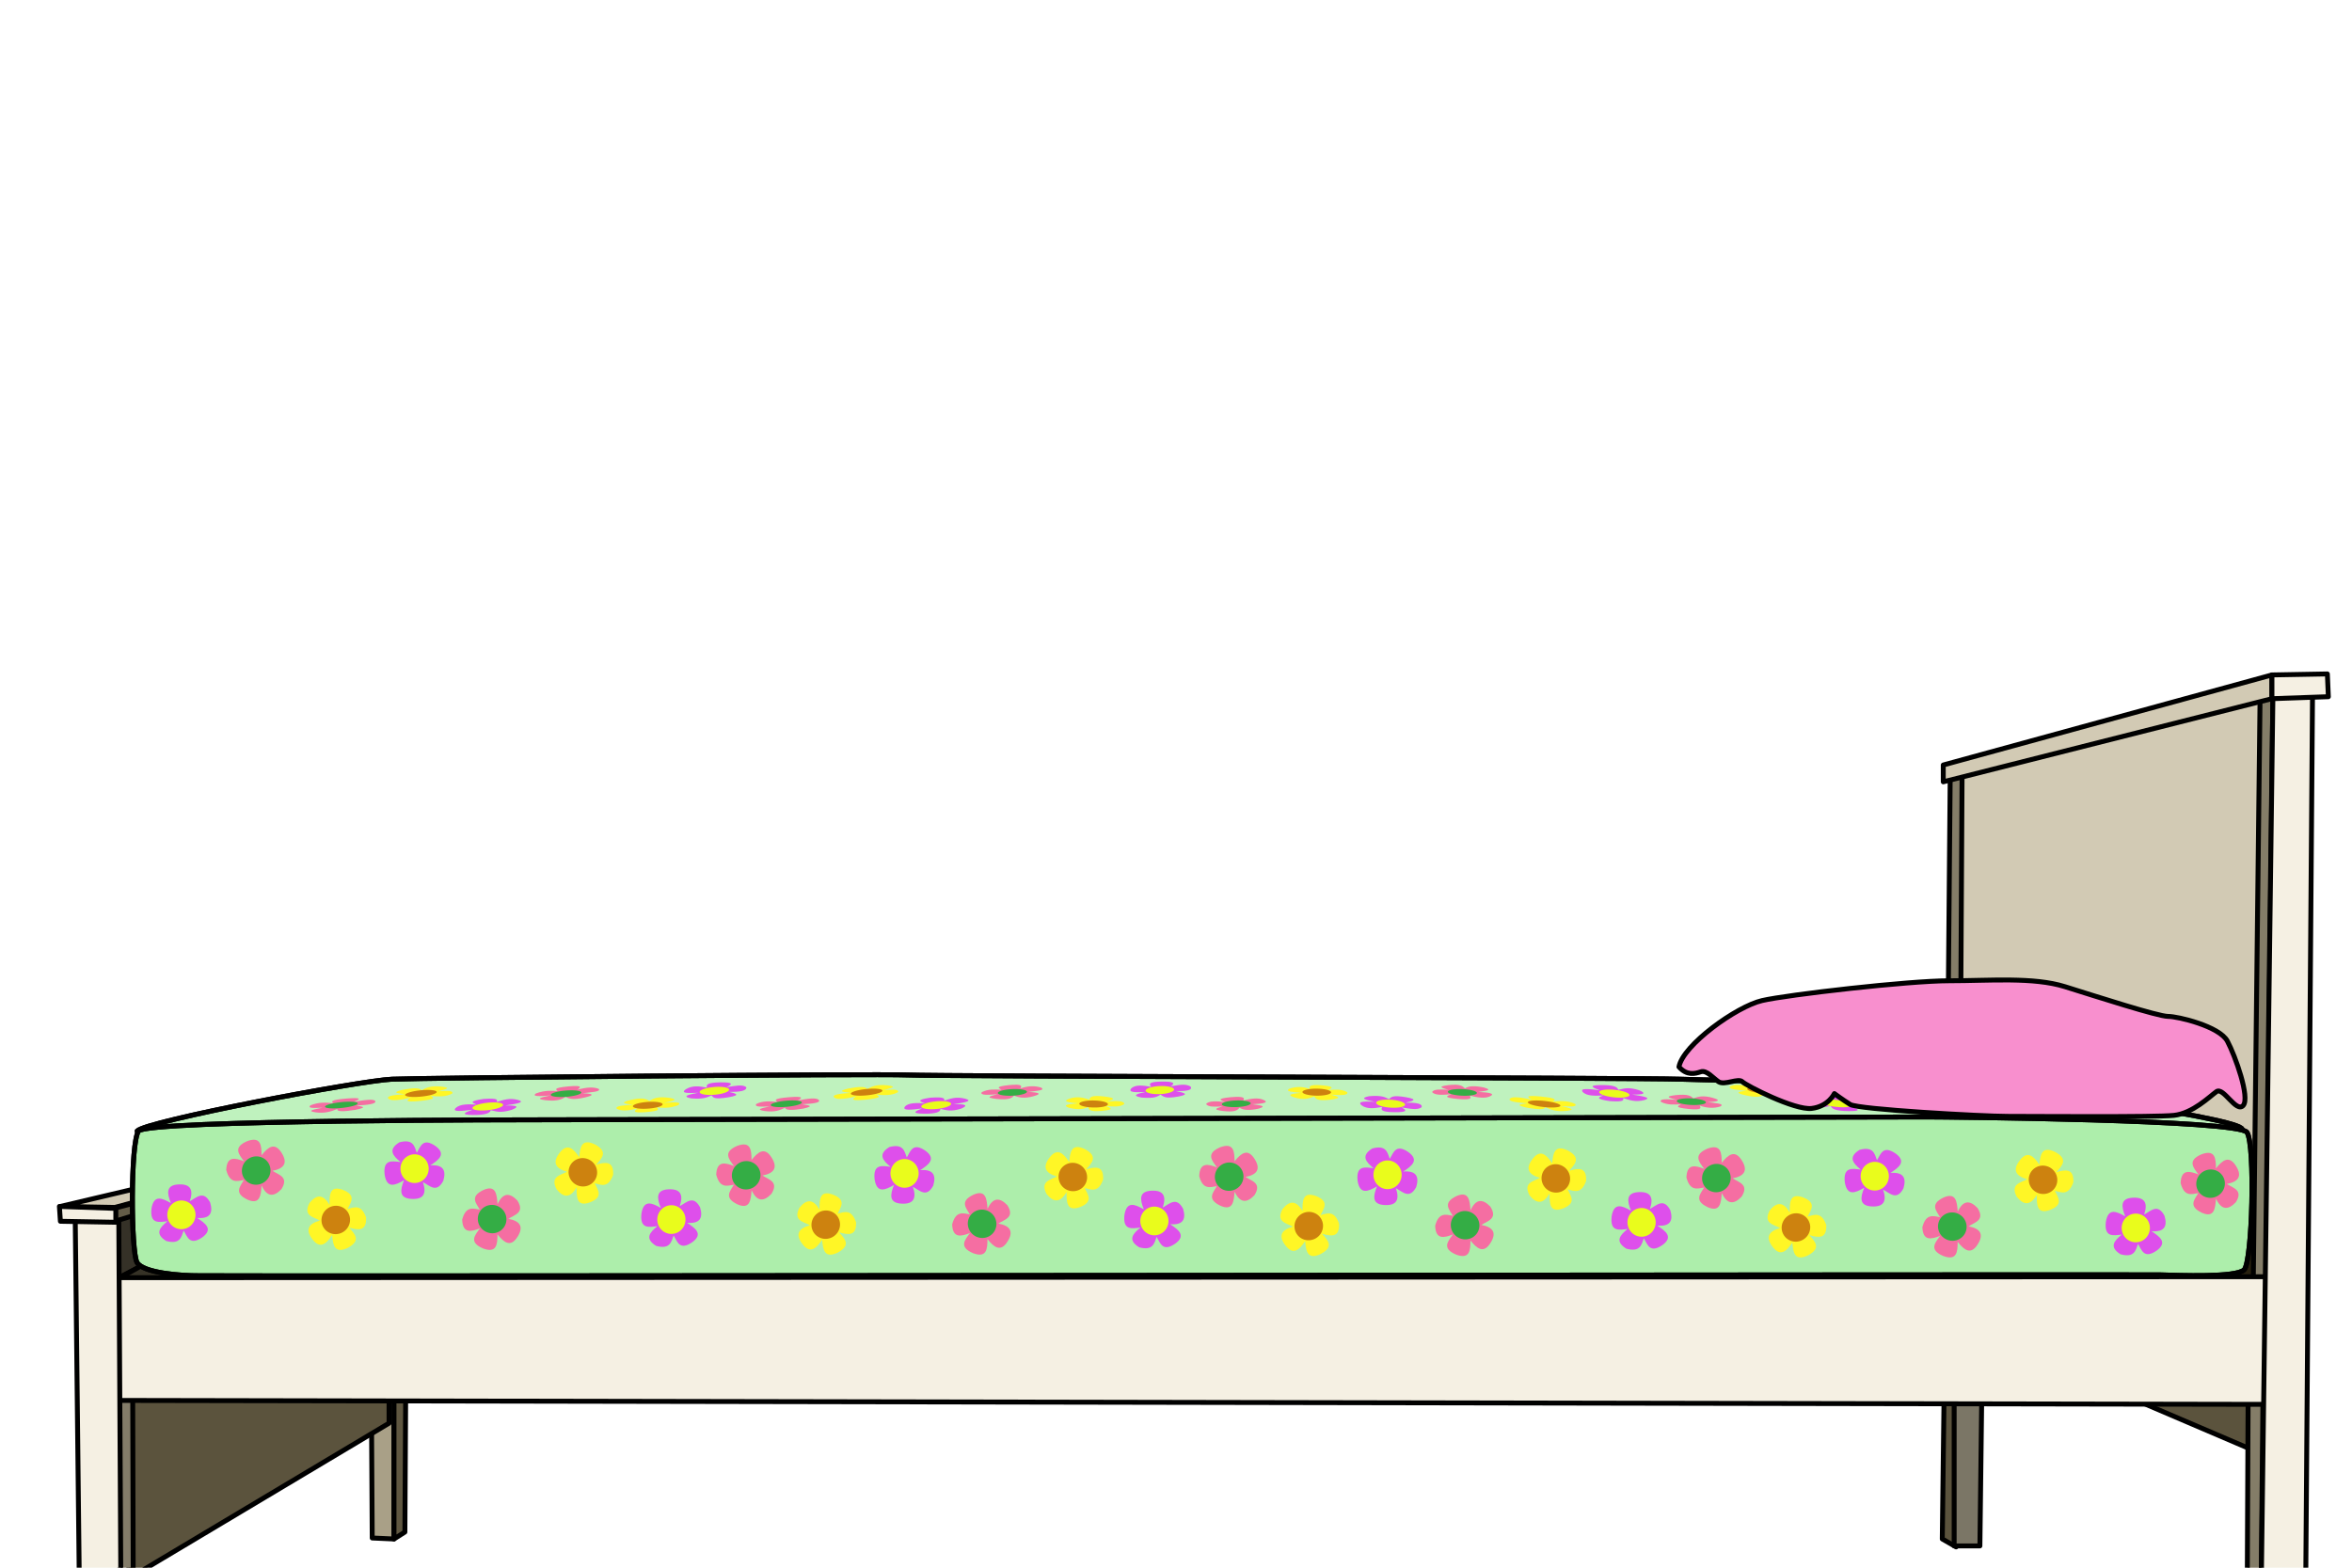<?xml version="1.0" encoding="UTF-8" standalone="no"?>
<!-- Created with Inkscape (http://www.inkscape.org/) -->

<svg
   xmlns:dc="http://purl.org/dc/elements/1.1/"
   xmlns:cc="http://creativecommons.org/ns#"
   xmlns:rdf="http://www.w3.org/1999/02/22-rdf-syntax-ns#"
   xmlns:svg="http://www.w3.org/2000/svg"
   xmlns="http://www.w3.org/2000/svg"
   xmlns:xlink="http://www.w3.org/1999/xlink"
   xmlns:sodipodi="http://sodipodi.sourceforge.net/DTD/sodipodi-0.dtd"
   xmlns:inkscape="http://www.inkscape.org/namespaces/inkscape"
   width="1200"
   height="800"
   id="svg13193"
   version="1.1"
   inkscape:version="0.48.5 r10040"
   sodipodi:docname="bed3.svg">
  <defs
     id="defs13195">
    <linearGradient
       id="linearGradient14157">
      <stop
         style="stop-color:#138a14;stop-opacity:1;"
         offset="0"
         id="stop14159" />
      <stop
         style="stop-color:#0e690f;stop-opacity:1;"
         offset="1"
         id="stop14161" />
    </linearGradient>
    <linearGradient
       inkscape:collect="always"
       xlink:href="#linearGradient14157"
       id="linearGradient14163"
       x1="836.562"
       y1="151.422"
       x2="1024.562"
       y2="151.422"
       gradientUnits="userSpaceOnUse"
       gradientTransform="matrix(0.999,-0.036,0.036,0.999,-4.987,284.608)" />
  </defs>
  <sodipodi:namedview
     id="base"
     pagecolor="#ffffff"
     bordercolor="#666666"
     borderopacity="1.0"
     inkscape:pageopacity="0.0"
     inkscape:pageshadow="2"
     inkscape:zoom="0.7"
     inkscape:cx="582.29208"
     inkscape:cy="584.61945"
     inkscape:document-units="px"
     inkscape:current-layer="layer1"
     showgrid="false"
     inkscape:snap-bbox="true"
     inkscape:snap-page="false"
     inkscape:window-width="1413"
     inkscape:window-height="907"
     inkscape:window-x="378"
     inkscape:window-y="6"
     inkscape:window-maximized="0"
     inkscape:object-nodes="true"
     inkscape:snap-global="false"
     inkscape:object-paths="true"
     showguides="true"
     inkscape:guide-bbox="true" />
  <g
     inkscape:label="Layer 1"
     inkscape:groupmode="layer"
     id="layer1"
     transform="translate(0,-252.362)">
    <path
       style="fill:#28210f;stroke:#000000;stroke-width:2.5;stroke-linecap:round;stroke-linejoin:round;stroke-opacity:1;fill-opacity:1;stroke-miterlimit:4;stroke-dasharray:none"
       d="m 1150.564,655.043 2.02,-42.426 -53.033,-3.536 16.668,45.457 z"
       id="path3816"
       inkscape:connector-curvature="0"
       transform="translate(0,252.362)" />
    <path
       style="fill:#d2cab4;fill-opacity:1;stroke:#000000;stroke-width:2.5;stroke-linecap:round;stroke-linejoin:round;stroke-opacity:1;stroke-miterlimit:4;stroke-dasharray:none"
       d="m 1000.051,395.939 154.553,-39.396 -3.03,261.63 -153.543,-49.497 z"
       id="path3770"
       inkscape:connector-curvature="0"
       transform="translate(0,252.362)"
       sodipodi:nodetypes="ccccc" />
    <path
       style="fill:#847d68;stroke:#000000;stroke-width:2.5;stroke-linecap:round;stroke-linejoin:round;stroke-opacity:1;fill-opacity:1;stroke-miterlimit:4;stroke-dasharray:none"
       d="m 995,395.939 6.061,-1.01 -1.01,177.282 -6.566,-1.515 z"
       id="path3772"
       inkscape:connector-curvature="0"
       transform="translate(0,252.362)" />
    <path
       style="fill:#847d68;stroke:#000000;stroke-width:2.5;stroke-linecap:round;stroke-linejoin:round;stroke-opacity:1;fill-opacity:1;stroke-miterlimit:4;stroke-dasharray:none"
       d="m 1153.089,356.543 6.566,-2.02 -3.535,308.097 -6.566,-2.525 z"
       id="path3778"
       inkscape:connector-curvature="0"
       transform="translate(0,252.362)" />
    <path
       style="fill:#5b533d;stroke:#000000;stroke-width:2.5;stroke-linecap:round;stroke-linejoin:round;stroke-opacity:1;fill-opacity:1;stroke-miterlimit:4;stroke-dasharray:none"
       d="m 1148.038,739.391 -66.165,-28.284 66.67,1.01 z"
       id="path3786"
       inkscape:connector-curvature="0"
       transform="translate(0,252.362)" />
    <path
       style="fill:#847d68;stroke:#000000;stroke-width:2.5;stroke-linecap:round;stroke-linejoin:round;stroke-opacity:1;fill-opacity:1;stroke-miterlimit:4;stroke-dasharray:none"
       d="m 1153.594,817.173 1.01,-108.086 -7.576,-2.02 -0.505,109.602 z"
       id="path3784"
       inkscape:connector-curvature="0"
       transform="translate(0,252.362)" />
    <path
       style="fill:#5b533d;fill-opacity:1;stroke:#000000;stroke-width:2.5;stroke-linecap:round;stroke-linejoin:round;stroke-opacity:1;stroke-miterlimit:4;stroke-dasharray:none"
       d="m 998.031,789.393 -7.071,-4.041 1.01,-80.812 5.556,2.525 z"
       id="path3790"
       inkscape:connector-curvature="0"
       transform="translate(0,252.362)"
       sodipodi:nodetypes="ccccc" />
    <path
       style="fill:#a9a087;stroke:#000000;stroke-width:2.5;stroke-linecap:round;stroke-linejoin:round;stroke-opacity:1;fill-opacity:1;stroke-miterlimit:4;stroke-dasharray:none"
       d="m 189.909,784.848 -0.505,-84.348 11.617,0 0,84.853 z"
       id="path3792"
       inkscape:connector-curvature="0"
       transform="translate(0,252.362)" />
    <path
       style="fill:#5f5741;fill-opacity:1;stroke:#000000;stroke-width:2.5;stroke-linecap:round;stroke-linejoin:round;stroke-opacity:1;stroke-miterlimit:4;stroke-dasharray:none"
       d="m 201.02,785.353 5.556,-3.536 0.505,-87.883 -6.061,5.556 z"
       id="path3794"
       inkscape:connector-curvature="0"
       transform="translate(0,252.362)"
       sodipodi:nodetypes="ccccc" />
    <path
       style="fill:#d2cab4;stroke:#000000;stroke-width:2.5;stroke-linecap:round;stroke-linejoin:round;stroke-opacity:1;fill-opacity:1;stroke-miterlimit:4;stroke-dasharray:none"
       d="m 30.81,615.647 44.952,-10.607 7.071,4.546 -24.244,6.566 z"
       id="path3798"
       inkscape:connector-curvature="0"
       transform="translate(0,252.362)" />
    <path
       style="fill:#5b533d;stroke:#000000;stroke-width:2.5;stroke-linecap:round;stroke-linejoin:round;stroke-opacity:1;fill-opacity:1;stroke-miterlimit:4;stroke-dasharray:none"
       d="m 65.66,805.556 132.835,-79.297 0,-30.305 -131.32,1.515 z"
       id="path3806"
       inkscape:connector-curvature="0"
       transform="translate(0,252.362)" />
    <path
       style="fill:#353127;stroke:#000000;stroke-width:2.5;stroke-linecap:round;stroke-linejoin:round;stroke-opacity:1;fill-opacity:1;stroke-miterlimit:4;stroke-dasharray:none"
       d="m 59.599,621.203 15.152,-4.041 0.505,27.274 -16.668,8.586 z"
       id="path3808"
       inkscape:connector-curvature="0"
       transform="translate(0,252.362)" />
    <path
       style="fill:#363226;stroke:#000000;stroke-width:2.5;stroke-linecap:round;stroke-linejoin:round;stroke-opacity:1;fill-opacity:1;stroke-miterlimit:4;stroke-dasharray:none"
       d="m 93.944,654.033 11.617,-10.607 -30.81,1.01 -16.162,9.091 z"
       id="path3810"
       inkscape:connector-curvature="0"
       transform="translate(0,252.362)" />
    <path
       style="fill:#7b7666;stroke:#000000;stroke-width:2.5;stroke-linecap:round;stroke-linejoin:round;stroke-opacity:1;fill-opacity:1;stroke-miterlimit:4;stroke-dasharray:none"
       d="m 1010.153,788.888 1.01,-81.822 -14.142,-0.505 0,82.327 z"
       id="path3788"
       inkscape:connector-curvature="0"
       transform="translate(0,252.362)" />
    <path
       style="fill:#837c69;stroke:#000000;stroke-width:2.5;stroke-linecap:round;stroke-linejoin:round;stroke-opacity:1;fill-opacity:1;stroke-miterlimit:4;stroke-dasharray:none"
       d="m 61.619,891.924 6.566,-5.556 -0.505,-183.848 -7.071,3.03 z"
       id="path3804"
       inkscape:connector-curvature="0"
       transform="translate(0,252.362)" />
    <path
       style="fill:#f5f0e3;stroke:#000000;stroke-width:2.5;stroke-linecap:round;stroke-linejoin:round;stroke-opacity:1;fill-opacity:1;stroke-miterlimit:4;stroke-dasharray:none"
       d="m 1156.625,651.508 -1100.056,0.505 0,62.629 1100.561,2.02 z"
       id="path3782"
       inkscape:connector-curvature="0"
       transform="translate(0,252.362)" />
    <path
       style="fill:#f5f0e3;stroke:#000000;stroke-width:2.5;stroke-linecap:round;stroke-linejoin:round;stroke-opacity:1;fill-opacity:1;stroke-miterlimit:4;stroke-dasharray:none"
       d="m 1179.858,354.018 -20.203,0.505 -6.061,462.65 22.728,-0.505 z"
       id="path3780"
       inkscape:connector-curvature="0"
       transform="translate(0,252.362)" />
    <path
       style="fill:#d2cab4;stroke:#000000;stroke-width:2.5;stroke-linecap:round;stroke-linejoin:round;stroke-opacity:1;fill-opacity:1;stroke-miterlimit:4;stroke-dasharray:none"
       d="m 991.465,390.383 0,8.586 167.685,-42.426 0,-12.122 z"
       id="path3774"
       inkscape:connector-curvature="0"
       transform="translate(0,252.362)" />
    <path
       style="fill:#f5f0e3;stroke:#000000;stroke-width:2.5;stroke-linecap:round;stroke-linejoin:round;stroke-opacity:1;fill-opacity:1;stroke-miterlimit:4;stroke-dasharray:none"
       d="m 1187.434,343.916 -28.284,0.505 0,12.122 28.789,-1.01 z"
       id="path3776"
       inkscape:connector-curvature="0"
       transform="translate(0,252.362)" />
    <path
       style="fill:#f5f0e3;stroke:#000000;stroke-width:2.5;stroke-linecap:round;stroke-linejoin:round;stroke-opacity:1;fill-opacity:1;stroke-miterlimit:4;stroke-dasharray:none"
       d="m 38.386,622.213 22.223,0 1.515,269.711 -20.708,0.505 z"
       id="path3802"
       inkscape:connector-curvature="0"
       transform="translate(0,252.362)" />
    <path
       style="fill:#635c48;stroke:#000000;stroke-width:2.5;stroke-linecap:round;stroke-linejoin:round;stroke-opacity:1;fill-opacity:1;stroke-miterlimit:4;stroke-dasharray:none"
       d="m 58.084,616.657 0.505,6.566 24.749,-7.576 0,-5.556 z"
       id="path3800"
       inkscape:connector-curvature="0"
       transform="translate(0,252.362)" />
    <path
       style="fill:#f5f0e3;stroke:#000000;stroke-width:2.5;stroke-linecap:round;stroke-linejoin:round;stroke-opacity:1;fill-opacity:1;stroke-miterlimit:4;stroke-dasharray:none"
       d="m 30.305,615.647 0.505,7.576 28.284,0.505 0,-7.071 z"
       id="path3796"
       inkscape:connector-curvature="0"
       transform="translate(0,252.362)" />
    <path
       style="fill:#bff2be;stroke:#000000;stroke-width:2.5;stroke-linecap:round;stroke-linejoin:round;stroke-opacity:1;fill-opacity:1;stroke-miterlimit:4;stroke-dasharray:none"
       d="m 70,577.143 c 4.286,-5 113.571,-25.714 130,-26.429 16.429,-0.714 247.143,-2.857 262.857,-2.143 15.714,0.714 375,1.429 394.286,2.143 19.286,0.714 152.857,2.857 156.429,2.857 3.571,0 122.143,15.714 130,22.143 7.857,6.429 -2.143,47.857 -2.143,47.857 L 87.857,626.429 z"
       id="path3814"
       inkscape:connector-curvature="0"
       transform="translate(0,252.362)" />
    <path
       style="fill:#adeeab;fill-opacity:1;stroke:#000000;stroke-width:2.5;stroke-linecap:round;stroke-linejoin:round;stroke-opacity:1;stroke-miterlimit:4;stroke-dasharray:none"
       d="M 69.913,644.247 C 66.813,638.869 66.429,582.857 70.714,577.143 75,571.429 270.714,571.429 280,571.429 c 9.286,0 692.143,-1.429 702.857,-1.429 10.714,0 159.286,1.429 163.571,7.857 4.286,6.429 2.73,66.119 -1.468,70.142 -4.198,4.023 -33.145,2.852 -42.883,2.564 -8.951,-0.265 -993.619,0.819 -1000.578,0.442 -9.103,0.064 -28.485,-1.38 -31.586,-6.758 z"
       id="path3812"
       inkscape:connector-curvature="0"
       transform="translate(0,252.362)"
       sodipodi:nodetypes="zsssszscz" />
    <path
       style="color:#000000;fill:#de4feb;fill-opacity:1;fill-rule:nonzero;stroke:none;stroke-width:4.894;marker:none;visibility:visible;display:inline;overflow:visible;enable-background:accumulate"
       inkscape:transform-center-x="-21.934674"
       inkscape:transform-center-y="5.8871083"
       d="m 941.029,811.96 c -8.771,-1.223 -7.575,0.03 -7.792,0.933 -2.95,-0.914 -5.585,-1.972 -11.676,-1.459 -4.135,1.038 0.448,1.911 5.907,2.767 -4.628,-0.143 -9.856,-0.431 -4.833,1.756 5.002,2.022 8.252,1.487 11.39,0.789 0.61,1.359 2.113,2.534 8.944,2.614 6.25,0.081 6.172,-0.775 1.184,-2.357 4.4,0.492 9.977,1.604 10.065,-0.174 -1.226,-1.515 -4.585,-2.309 -10.73,-2.162 2.771,-0.78 5.334,-1.566 -2.46,-2.708 z"
       id="path3971-6-8-7"
       inkscape:connector-curvature="0"
       sodipodi:nodetypes="ccccccccccc" />
    <path
       style="color:#000000;fill:#fff626;fill-opacity:1;fill-rule:nonzero;stroke:none;stroke-width:4.894;marker:none;visibility:visible;display:inline;overflow:visible;enable-background:accumulate"
       inkscape:transform-center-x="0.16099917"
       inkscape:transform-center-y="0.063021795"
       d="m 896.978,805.128 c 8.347,0.692 6.553,1.571 6.197,2.423 3.111,-0.218 6.035,-0.628 11.01,1.073 2.961,1.773 -1.542,1.62 -6.795,1.275 4.102,0.815 8.81,1.622 3.133,2.557 -5.56,0.792 -8.056,-0.349 -10.357,-1.615 -1.349,1.093 -3.362,1.839 -9.336,0.519 -5.47,-1.201 -4.886,-1.951 0.395,-2.352 -4.114,-0.456 -9.622,-0.596 -8.627,-2.207 1.978,-1.107 5.371,-1.134 10.613,0.25 -1.933,-1.263 -3.682,-2.49 3.768,-1.924 z"
       id="path3971-2-63-1"
       inkscape:connector-curvature="0"
       sodipodi:nodetypes="ccccccccccc" />
    <path
       style="fill:none;stroke:#000000;stroke-width:2.5;stroke-linecap:round;stroke-linejoin:round;stroke-miterlimit:4;stroke-opacity:1;stroke-dasharray:none"
       d="m 70,829.505 c 4.286,-5 113.571,-25.714 130,-26.429 16.429,-0.714 247.143,-2.857 262.857,-2.143 15.714,0.714 375,1.429 394.286,2.143 19.286,0.714 152.857,2.857 156.429,2.857 3.571,0 122.143,15.714 130,22.143"
       id="path3814-1"
       inkscape:connector-curvature="0"
       sodipodi:nodetypes="cssssc" />
    <path
       style="fill:none;fill-opacity:1;stroke:#000000;stroke-width:2.5;stroke-linecap:round;stroke-linejoin:round;stroke-miterlimit:4;stroke-opacity:1;stroke-dasharray:none"
       d="M 69.913,896.609 C 66.813,891.231 66.429,835.219 70.714,829.505 75,823.791 270.714,823.791 280,823.791 c 9.286,0 692.143,-1.429 702.857,-1.429 10.714,0 159.286,1.429 163.571,7.857 4.286,6.429 2.73,66.119 -1.468,70.142 -4.198,4.023 -33.145,2.852 -42.883,2.564 -8.951,-0.265 -993.619,0.819 -1000.578,0.442 -9.103,0.064 -28.485,-1.38 -31.586,-6.758 z"
       id="path3812-7"
       inkscape:connector-curvature="0"
       sodipodi:nodetypes="zsssszscz" />
    <path
       sodipodi:type="arc"
       style="color:#000000;fill:#e9fc1c;fill-opacity:1;fill-rule:nonzero;stroke:none;stroke-width:3;marker:none;visibility:visible;display:inline;overflow:visible;enable-background:accumulate"
       id="path3969-8-2-7"
       sodipodi:cx="96.3433"
       sodipodi:cy="626.75885"
       sodipodi:rx="7.1973367"
       sodipodi:ry="7.323606"
       d="m 103.541,626.759 a 7.197,7.324 0 1 1 -14.395,0 7.197,7.324 0 1 1 14.395,0 z"
       transform="matrix(1,0,-0.521,-0.274,1166.742,987.133)"
       inkscape:transform-center-x="-21.175047"
       inkscape:transform-center-y="5.6770472" />
    <path
       sodipodi:type="arc"
       style="color:#000000;fill:#cd820f;fill-opacity:1;fill-rule:nonzero;stroke:none;stroke-width:3;marker:none;visibility:visible;display:inline;overflow:visible;enable-background:accumulate"
       id="path3969-1-78-7"
       sodipodi:cx="96.3433"
       sodipodi:cy="626.75885"
       sodipodi:rx="7.1973367"
       sodipodi:ry="7.323606"
       d="m 103.541,626.759 a 7.197,7.324 0 1 1 -14.395,0 7.197,7.324 0 1 1 14.395,0 z"
       transform="matrix(-0.868,-0.204,0.618,-0.14,595.471,916.031)" />
    <path
       style="fill:#f88fce;stroke:#000000;stroke-width:2.5;stroke-linecap:round;stroke-linejoin:round;stroke-opacity:1;fill-opacity:1;stroke-miterlimit:4;stroke-dasharray:none"
       d="m 856.609,544.431 c 2.02,-11.112 29.294,-30.81 42.426,-33.84 13.132,-3.03 74.751,-10.102 95.459,-10.102 20.708,0 42.932,-2.02 59.094,3.03 16.162,5.051 47.477,15.152 52.528,15.152 5.051,0 26.264,5.051 30.305,12.627 4.041,7.576 11.617,28.789 8.081,32.83 -3.535,4.041 -10.101,-9.596 -13.637,-7.071 -3.536,2.525 -12.122,11.112 -21.718,12.122 -9.597,1.01 -71.721,0.505 -84.853,0.505 -13.132,0 -76.267,-3.536 -80.307,-6.061 -4.041,-2.525 -8.081,-5.556 -8.081,-5.556 0,0 -3.03,6.566 -11.617,7.576 -8.586,1.01 -33.335,-11.617 -35.355,-13.637 -2.02,-2.02 -9.091,2.02 -12.122,0 -3.03,-2.02 -6.061,-6.061 -9.091,-5.051 -3.03,1.01 -7.071,2.02 -11.112,-2.525 z"
       id="path3818"
       inkscape:connector-curvature="0"
       transform="translate(0,252.362)" />
    <path
       transform="matrix(0.619,0,0,0.607,40.396,499.2)"
       style="color:#000000;fill:#de4feb;fill-opacity:1;fill-rule:nonzero;stroke:none;stroke-width:4.894;stroke-linecap:round;stroke-linejoin:round;stroke-miterlimit:4;stroke-opacity:1;stroke-dashoffset:0;marker:none;visibility:visible;display:inline;overflow:visible;enable-background:accumulate"
       inkscape:transform-center-x="0.5098159"
       inkscape:transform-center-y="-1.0676948"
       d="m 101.59,633.504 c -10.42,7.339 -12.334,-0.182 -15.455,-5.596 -1.961,5.488 -2.972,11.836 -14.391,8.755 -9.87,-6.231 -5.142,-11.47 1.051,-16.609 -7.04,0.86 -14.603,2.588 -13.199,-10.536 1.875,-12.137 8.77,-8.926 15.986,-4.733 -3.186,-8.154 -4.363,-15.206 6.428,-15.69 9.851,-0.485 12.352,4.649 9.148,14.144 5.6,-2.954 11.199,-9.624 16.799,1.043 2.67,9.093 -0.319,13.86 -10.703,12.974 6.871,4.679 13.429,9.401 4.336,16.249 z"
       id="path3971"
       inkscape:connector-curvature="0"
       sodipodi:nodetypes="ccccccccccc" />
    <path
       sodipodi:type="arc"
       style="color:#000000;fill:#e9fc1c;fill-opacity:1;fill-rule:nonzero;stroke:none;stroke-width:3;stroke-linecap:round;stroke-linejoin:round;stroke-miterlimit:4;stroke-opacity:1;stroke-dasharray:none;stroke-dashoffset:0;marker:none;visibility:visible;display:inline;overflow:visible;enable-background:accumulate"
       id="path3969"
       sodipodi:cx="96.3433"
       sodipodi:cy="626.75885"
       sodipodi:rx="7.1973367"
       sodipodi:ry="7.323606"
       d="m 103.541,626.759 a 7.197,7.324 0 1 1 -14.395,0 7.197,7.324 0 1 1 14.395,0 z"
       transform="translate(-3.788,245.544)" />
    <path
       style="color:#000000;fill:#f56ea2;fill-opacity:1;fill-rule:nonzero;stroke:none;stroke-width:4.894;marker:none;visibility:visible;display:inline;overflow:visible;enable-background:accumulate"
       inkscape:transform-center-x="0.55537708"
       inkscape:transform-center-y="-0.37726315"
       d="m 126.215,864.519 c -7.059,-3.407 -3.673,-6.692 -1.767,-9.994 -3.496,0.59 -7.157,1.949 -9.019,-5.119 0.274,-7.179 4.484,-6.206 9.09,-4.414 -2.605,-3.53 -5.828,-7.082 1.53,-10.261 6.981,-2.629 7.392,2.043 7.384,7.183 3.332,-4.159 6.695,-6.906 10.248,-1.245 3.266,5.156 1.319,8.04 -4.672,9.163 3.27,2.128 8.503,3.141 4.582,9.352 -3.985,4.163 -7.415,3.983 -10.12,-1.87 -0.371,5.1 -0.86,10.044 -7.254,7.205 z"
       id="path3971-3"
       inkscape:connector-curvature="0"
       sodipodi:nodetypes="ccccccccccc" />
    <path
       sodipodi:type="arc"
       style="color:#000000;fill:#34ad45;fill-opacity:1;fill-rule:nonzero;stroke:none;stroke-width:3;marker:none;visibility:visible;display:inline;overflow:visible;enable-background:accumulate"
       id="path3969-2"
       sodipodi:cx="96.3433"
       sodipodi:cy="626.75885"
       sodipodi:rx="7.1973367"
       sodipodi:ry="7.323606"
       d="m 103.541,626.759 a 7.197,7.324 0 1 1 -14.395,0 7.197,7.324 0 1 1 14.395,0 z"
       transform="matrix(0.494,0.87,-0.87,0.494,628.399,456.262)" />
    <path
       style="color:#000000;fill:#fff626;fill-opacity:1;fill-rule:nonzero;stroke:none;stroke-width:4.894;marker:none;visibility:visible;display:inline;overflow:visible;enable-background:accumulate"
       inkscape:transform-center-x="-0.48993243"
       inkscape:transform-center-y="0.25517838"
       d="m 174.755,859.487 c 7.32,2.801 4.222,6.359 2.601,9.81 3.434,-0.882 6.968,-2.544 9.418,4.343 0.331,7.177 -3.947,6.561 -8.687,5.162 2.893,3.299 6.403,6.567 -0.662,10.353 -6.735,3.207 -7.538,-1.415 -7.961,-6.537 -2.97,4.424 -6.091,7.445 -10.107,2.102 -3.688,-4.863 -1.991,-7.901 3.885,-9.523 -3.438,-1.845 -8.737,-2.415 -5.352,-8.934 3.621,-4.483 7.054,-4.593 10.242,1.012 -0.059,-5.113 0.013,-10.081 6.622,-7.789 z"
       id="path3971-2"
       inkscape:connector-curvature="0"
       sodipodi:nodetypes="ccccccccccc" />
    <path
       sodipodi:type="arc"
       style="color:#000000;fill:#cd820f;fill-opacity:1;fill-rule:nonzero;stroke:none;stroke-width:3;marker:none;visibility:visible;display:inline;overflow:visible;enable-background:accumulate"
       id="path3969-1"
       sodipodi:cx="96.3433"
       sodipodi:cy="626.75885"
       sodipodi:rx="7.1973367"
       sodipodi:ry="7.323606"
       d="m 103.541,626.759 a 7.197,7.324 0 1 1 -14.395,0 7.197,7.324 0 1 1 14.395,0 z"
       transform="matrix(-0.565,-0.825,0.825,-0.565,-291.33,1308.515)" />
    <path
       style="color:#000000;fill:#de4feb;fill-opacity:1;fill-rule:nonzero;stroke:none;stroke-width:4.894;marker:none;visibility:visible;display:inline;overflow:visible;enable-background:accumulate"
       inkscape:transform-center-x="0.5098159"
       inkscape:transform-center-y="1.0676977"
       d="m 222.219,837.218 c -6.448,-4.456 -7.632,0.111 -9.563,3.398 -1.213,-3.332 -1.839,-7.186 -8.905,-5.315 -6.108,3.783 -3.182,6.964 0.65,10.084 -4.356,-0.522 -9.036,-1.571 -8.168,6.397 1.16,7.369 5.427,5.419 9.892,2.874 -1.971,4.951 -2.7,9.232 3.977,9.526 6.096,0.294 7.643,-2.823 5.661,-8.587 3.465,1.793 6.93,5.843 10.395,-0.633 1.652,-5.521 -0.197,-8.415 -6.623,-7.877 4.252,-2.841 8.31,-5.707 2.683,-9.865 z"
       id="path3971-6"
       inkscape:connector-curvature="0"
       sodipodi:nodetypes="ccccccccccc" />
    <path
       sodipodi:type="arc"
       style="color:#000000;fill:#e9fc1c;fill-opacity:1;fill-rule:nonzero;stroke:none;stroke-width:3;marker:none;visibility:visible;display:inline;overflow:visible;enable-background:accumulate"
       id="path3969-8"
       sodipodi:cx="96.3433"
       sodipodi:cy="626.75885"
       sodipodi:rx="7.1973367"
       sodipodi:ry="7.323606"
       d="m 103.541,626.759 a 7.197,7.324 0 1 1 -14.395,0 7.197,7.324 0 1 1 14.395,0 z"
       transform="matrix(1,0,0,-1,115.171,1475.498)" />
    <path
       style="color:#000000;fill:#f56ea2;fill-opacity:1;fill-rule:nonzero;stroke:none;stroke-width:4.894;marker:none;visibility:visible;display:inline;overflow:visible;enable-background:accumulate"
       inkscape:transform-center-x="0.55537708"
       inkscape:transform-center-y="0.37726331"
       d="m 246.589,859.648 c -7.059,3.407 -3.673,6.692 -1.767,9.994 -3.496,-0.59 -7.157,-1.949 -9.019,5.119 0.274,7.179 4.484,6.206 9.09,4.414 -2.605,3.53 -5.828,7.082 1.53,10.261 6.981,2.629 7.392,-2.043 7.384,-7.183 3.332,4.159 6.695,6.906 10.248,1.245 3.266,-5.156 1.319,-8.04 -4.672,-9.163 3.27,-2.128 8.503,-3.141 4.582,-9.352 -3.985,-4.163 -7.415,-3.983 -10.12,1.87 -0.371,-5.1 -0.86,-10.044 -7.254,-7.205 z"
       id="path3971-3-5"
       inkscape:connector-curvature="0"
       sodipodi:nodetypes="ccccccccccc" />
    <path
       sodipodi:type="arc"
       style="color:#000000;fill:#34ad45;fill-opacity:1;fill-rule:nonzero;stroke:none;stroke-width:3;marker:none;visibility:visible;display:inline;overflow:visible;enable-background:accumulate"
       id="path3969-2-7"
       sodipodi:cx="96.3433"
       sodipodi:cy="626.75885"
       sodipodi:rx="7.1973367"
       sodipodi:ry="7.323606"
       d="m 103.541,626.759 a 7.197,7.324 0 1 1 -14.395,0 7.197,7.324 0 1 1 14.395,0 z"
       transform="matrix(0.494,-0.87,-0.87,-0.494,748.773,1267.905)" />
    <path
       style="color:#000000;fill:#fff626;fill-opacity:1;fill-rule:nonzero;stroke:none;stroke-width:4.894;marker:none;visibility:visible;display:inline;overflow:visible;enable-background:accumulate"
       inkscape:transform-center-x="-0.48993243"
       inkscape:transform-center-y="-0.25517718"
       d="m 300.814,866.01 c 7.32,-2.801 4.222,-6.359 2.601,-9.81 3.434,0.882 6.968,2.544 9.418,-4.343 0.331,-7.177 -3.947,-6.561 -8.687,-5.162 2.893,-3.299 6.403,-6.567 -0.662,-10.353 -6.735,-3.207 -7.538,1.415 -7.961,6.537 -2.97,-4.424 -6.091,-7.445 -10.107,-2.102 -3.688,4.863 -1.991,7.901 3.885,9.523 -3.438,1.845 -8.737,2.415 -5.352,8.934 3.621,4.483 7.054,4.593 10.242,-1.012 -0.059,5.113 0.013,10.081 6.622,7.789 z"
       id="path3971-2-6"
       inkscape:connector-curvature="0"
       sodipodi:nodetypes="ccccccccccc" />
    <path
       sodipodi:type="arc"
       style="color:#000000;fill:#cd820f;fill-opacity:1;fill-rule:nonzero;stroke:none;stroke-width:3;marker:none;visibility:visible;display:inline;overflow:visible;enable-background:accumulate"
       id="path3969-1-1"
       sodipodi:cx="96.3433"
       sodipodi:cy="626.75885"
       sodipodi:rx="7.1973367"
       sodipodi:ry="7.323606"
       d="m 103.541,626.759 a 7.197,7.324 0 1 1 -14.395,0 7.197,7.324 0 1 1 14.395,0 z"
       transform="matrix(-0.565,0.825,0.825,0.565,-165.272,416.983)" />
    <path
       style="color:#000000;fill:#de4feb;fill-opacity:1;fill-rule:nonzero;stroke:none;stroke-width:4.894;marker:none;visibility:visible;display:inline;overflow:visible;enable-background:accumulate"
       inkscape:transform-center-x="0.5098159"
       inkscape:transform-center-y="-1.0676948"
       d="m 353.25,886.234 c -6.448,4.456 -7.632,-0.111 -9.563,-3.398 -1.213,3.332 -1.839,7.186 -8.905,5.315 -6.108,-3.783 -3.182,-6.964 0.65,-10.084 -4.356,0.522 -9.036,1.571 -8.168,-6.397 1.16,-7.369 5.427,-5.419 9.892,-2.874 -1.971,-4.951 -2.7,-9.232 3.977,-9.526 6.096,-0.294 7.643,2.823 5.661,8.587 3.465,-1.793 6.93,-5.843 10.395,0.633 1.652,5.521 -0.197,8.415 -6.623,7.877 4.252,2.841 8.31,5.707 2.683,9.865 z"
       id="path3971-8"
       inkscape:connector-curvature="0"
       sodipodi:nodetypes="ccccccccccc" />
    <path
       sodipodi:type="arc"
       style="color:#000000;fill:#e9fc1c;fill-opacity:1;fill-rule:nonzero;stroke:none;stroke-width:3;marker:none;visibility:visible;display:inline;overflow:visible;enable-background:accumulate"
       id="path3969-9"
       sodipodi:cx="96.3433"
       sodipodi:cy="626.75885"
       sodipodi:rx="7.1973367"
       sodipodi:ry="7.323606"
       d="m 103.541,626.759 a 7.197,7.324 0 1 1 -14.395,0 7.197,7.324 0 1 1 14.395,0 z"
       transform="translate(246.202,247.954)" />
    <path
       style="color:#000000;fill:#f56ea2;fill-opacity:1;fill-rule:nonzero;stroke:none;stroke-width:4.894;marker:none;visibility:visible;display:inline;overflow:visible;enable-background:accumulate"
       inkscape:transform-center-x="0.55537708"
       inkscape:transform-center-y="-0.37726315"
       d="m 376.206,866.929 c -7.059,-3.407 -3.673,-6.692 -1.767,-9.994 -3.496,0.59 -7.157,1.949 -9.019,-5.119 0.274,-7.179 4.484,-6.206 9.09,-4.414 -2.605,-3.53 -5.828,-7.082 1.53,-10.261 6.981,-2.629 7.392,2.043 7.384,7.183 3.332,-4.159 6.695,-6.906 10.248,-1.245 3.266,5.156 1.319,8.04 -4.672,9.163 3.27,2.128 8.503,3.141 4.582,9.352 -3.985,4.163 -7.415,3.983 -10.12,-1.87 -0.371,5.1 -0.86,10.044 -7.254,7.205 z"
       id="path3971-3-2"
       inkscape:connector-curvature="0"
       sodipodi:nodetypes="ccccccccccc" />
    <path
       sodipodi:type="arc"
       style="color:#000000;fill:#34ad45;fill-opacity:1;fill-rule:nonzero;stroke:none;stroke-width:3;marker:none;visibility:visible;display:inline;overflow:visible;enable-background:accumulate"
       id="path3969-2-79"
       sodipodi:cx="96.3433"
       sodipodi:cy="626.75885"
       sodipodi:rx="7.1973367"
       sodipodi:ry="7.323606"
       d="m 103.541,626.759 a 7.197,7.324 0 1 1 -14.395,0 7.197,7.324 0 1 1 14.395,0 z"
       transform="matrix(0.494,0.87,-0.87,0.494,878.389,458.672)" />
    <path
       style="color:#000000;fill:#fff626;fill-opacity:1;fill-rule:nonzero;stroke:none;stroke-width:4.894;marker:none;visibility:visible;display:inline;overflow:visible;enable-background:accumulate"
       inkscape:transform-center-x="-0.48993243"
       inkscape:transform-center-y="0.25517838"
       d="m 424.745,861.897 c 7.32,2.801 4.222,6.359 2.601,9.81 3.434,-0.882 6.968,-2.544 9.418,4.343 0.331,7.177 -3.947,6.561 -8.687,5.162 2.893,3.299 6.403,6.567 -0.662,10.353 -6.735,3.207 -7.538,-1.415 -7.961,-6.537 -2.97,4.424 -6.091,7.445 -10.107,2.102 -3.688,-4.863 -1.991,-7.901 3.885,-9.523 -3.438,-1.845 -8.737,-2.415 -5.352,-8.934 3.621,-4.483 7.054,-4.593 10.242,1.012 -0.059,-5.113 0.013,-10.081 6.622,-7.789 z"
       id="path3971-2-5"
       inkscape:connector-curvature="0"
       sodipodi:nodetypes="ccccccccccc" />
    <path
       sodipodi:type="arc"
       style="color:#000000;fill:#cd820f;fill-opacity:1;fill-rule:nonzero;stroke:none;stroke-width:3;marker:none;visibility:visible;display:inline;overflow:visible;enable-background:accumulate"
       id="path3969-1-4"
       sodipodi:cx="96.3433"
       sodipodi:cy="626.75885"
       sodipodi:rx="7.1973367"
       sodipodi:ry="7.323606"
       d="m 103.541,626.759 a 7.197,7.324 0 1 1 -14.395,0 7.197,7.324 0 1 1 14.395,0 z"
       transform="matrix(-0.565,-0.825,0.825,-0.565,-41.34,1310.925)" />
    <path
       style="color:#000000;fill:#de4feb;fill-opacity:1;fill-rule:nonzero;stroke:none;stroke-width:4.894;marker:none;visibility:visible;display:inline;overflow:visible;enable-background:accumulate"
       inkscape:transform-center-x="0.5098159"
       inkscape:transform-center-y="1.0676977"
       d="m 472.209,839.628 c -6.448,-4.456 -7.632,0.111 -9.563,3.398 -1.213,-3.332 -1.839,-7.186 -8.905,-5.315 -6.108,3.783 -3.182,6.964 0.65,10.084 -4.356,-0.522 -9.036,-1.571 -8.168,6.397 1.16,7.369 5.427,5.419 9.892,2.874 -1.971,4.951 -2.7,9.232 3.977,9.526 6.096,0.294 7.643,-2.823 5.661,-8.587 3.465,1.793 6.93,5.843 10.395,-0.633 1.652,-5.521 -0.197,-8.415 -6.623,-7.877 4.252,-2.841 8.31,-5.707 2.683,-9.865 z"
       id="path3971-6-3"
       inkscape:connector-curvature="0"
       sodipodi:nodetypes="ccccccccccc" />
    <path
       sodipodi:type="arc"
       style="color:#000000;fill:#e9fc1c;fill-opacity:1;fill-rule:nonzero;stroke:none;stroke-width:3;marker:none;visibility:visible;display:inline;overflow:visible;enable-background:accumulate"
       id="path3969-8-1"
       sodipodi:cx="96.3433"
       sodipodi:cy="626.75885"
       sodipodi:rx="7.1973367"
       sodipodi:ry="7.323606"
       d="m 103.541,626.759 a 7.197,7.324 0 1 1 -14.395,0 7.197,7.324 0 1 1 14.395,0 z"
       transform="matrix(1,0,0,-1,365.161,1477.908)" />
    <path
       style="color:#000000;fill:#f56ea2;fill-opacity:1;fill-rule:nonzero;stroke:none;stroke-width:4.894;marker:none;visibility:visible;display:inline;overflow:visible;enable-background:accumulate"
       inkscape:transform-center-x="0.55537708"
       inkscape:transform-center-y="0.37726331"
       d="m 496.58,862.058 c -7.059,3.407 -3.673,6.692 -1.767,9.994 -3.496,-0.59 -7.157,-1.949 -9.019,5.119 0.274,7.179 4.484,6.206 9.09,4.414 -2.605,3.53 -5.828,7.082 1.53,10.261 6.981,2.629 7.392,-2.043 7.384,-7.183 3.332,4.159 6.695,6.906 10.248,1.245 3.266,-5.156 1.319,-8.04 -4.672,-9.163 3.27,-2.128 8.503,-3.141 4.582,-9.352 -3.985,-4.163 -7.415,-3.983 -10.12,1.87 -0.371,-5.1 -0.86,-10.044 -7.254,-7.205 z"
       id="path3971-3-5-2"
       inkscape:connector-curvature="0"
       sodipodi:nodetypes="ccccccccccc" />
    <path
       sodipodi:type="arc"
       style="color:#000000;fill:#34ad45;fill-opacity:1;fill-rule:nonzero;stroke:none;stroke-width:3;marker:none;visibility:visible;display:inline;overflow:visible;enable-background:accumulate"
       id="path3969-2-7-3"
       sodipodi:cx="96.3433"
       sodipodi:cy="626.75885"
       sodipodi:rx="7.1973367"
       sodipodi:ry="7.323606"
       d="m 103.541,626.759 a 7.197,7.324 0 1 1 -14.395,0 7.197,7.324 0 1 1 14.395,0 z"
       transform="matrix(0.494,-0.87,-0.87,-0.494,998.763,1270.315)" />
    <path
       style="color:#000000;fill:#fff626;fill-opacity:1;fill-rule:nonzero;stroke:none;stroke-width:4.894;marker:none;visibility:visible;display:inline;overflow:visible;enable-background:accumulate"
       inkscape:transform-center-x="-0.48993243"
       inkscape:transform-center-y="-0.25517718"
       d="m 550.804,868.42 c 7.32,-2.801 4.222,-6.359 2.601,-9.81 3.434,0.882 6.968,2.544 9.418,-4.343 0.331,-7.177 -3.947,-6.561 -8.687,-5.162 2.893,-3.299 6.403,-6.567 -0.662,-10.353 -6.735,-3.207 -7.538,1.415 -7.961,6.537 -2.97,-4.424 -6.091,-7.445 -10.107,-2.102 -3.688,4.863 -1.991,7.901 3.885,9.523 -3.438,1.845 -8.737,2.415 -5.352,8.934 3.621,4.483 7.054,4.593 10.242,-1.012 -0.059,5.113 0.013,10.081 6.622,7.789 z"
       id="path3971-2-6-3"
       inkscape:connector-curvature="0"
       sodipodi:nodetypes="ccccccccccc" />
    <path
       sodipodi:type="arc"
       style="color:#000000;fill:#cd820f;fill-opacity:1;fill-rule:nonzero;stroke:none;stroke-width:3;marker:none;visibility:visible;display:inline;overflow:visible;enable-background:accumulate"
       id="path3969-1-1-4"
       sodipodi:cx="96.3433"
       sodipodi:cy="626.75885"
       sodipodi:rx="7.1973367"
       sodipodi:ry="7.323606"
       d="m 103.541,626.759 a 7.197,7.324 0 1 1 -14.395,0 7.197,7.324 0 1 1 14.395,0 z"
       transform="matrix(-0.565,0.825,0.825,0.565,84.719,419.393)" />
    <path
       style="color:#000000;fill:#de4feb;fill-opacity:1;fill-rule:nonzero;stroke:none;stroke-width:4.894;marker:none;visibility:visible;display:inline;overflow:visible;enable-background:accumulate"
       inkscape:transform-center-x="0.5098159"
       inkscape:transform-center-y="-1.0676948"
       d="m 599.678,886.949 c -6.448,4.456 -7.632,-0.111 -9.563,-3.398 -1.213,3.332 -1.839,7.186 -8.905,5.315 -6.108,-3.783 -3.182,-6.964 0.65,-10.084 -4.356,0.522 -9.036,1.571 -8.168,-6.397 1.16,-7.369 5.427,-5.419 9.892,-2.874 -1.971,-4.951 -2.7,-9.232 3.977,-9.526 6.096,-0.294 7.643,2.823 5.661,8.587 3.465,-1.793 6.93,-5.843 10.395,0.633 1.652,5.521 -0.197,8.415 -6.623,7.877 4.252,2.841 8.31,5.707 2.683,9.865 z"
       id="path3971-1"
       inkscape:connector-curvature="0"
       sodipodi:nodetypes="ccccccccccc" />
    <path
       sodipodi:type="arc"
       style="color:#000000;fill:#e9fc1c;fill-opacity:1;fill-rule:nonzero;stroke:none;stroke-width:3;marker:none;visibility:visible;display:inline;overflow:visible;enable-background:accumulate"
       id="path3969-13"
       sodipodi:cx="96.3433"
       sodipodi:cy="626.75885"
       sodipodi:rx="7.1973367"
       sodipodi:ry="7.323606"
       d="m 103.541,626.759 a 7.197,7.324 0 1 1 -14.395,0 7.197,7.324 0 1 1 14.395,0 z"
       transform="translate(492.631,248.668)" />
    <path
       style="color:#000000;fill:#f56ea2;fill-opacity:1;fill-rule:nonzero;stroke:none;stroke-width:4.894;marker:none;visibility:visible;display:inline;overflow:visible;enable-background:accumulate"
       inkscape:transform-center-x="0.55537708"
       inkscape:transform-center-y="-0.37726315"
       d="m 622.634,867.643 c -7.059,-3.407 -3.673,-6.692 -1.767,-9.994 -3.496,0.59 -7.157,1.949 -9.019,-5.119 0.274,-7.179 4.484,-6.206 9.09,-4.414 -2.605,-3.53 -5.828,-7.082 1.53,-10.261 6.981,-2.629 7.392,2.043 7.384,7.183 3.332,-4.159 6.695,-6.906 10.248,-1.245 3.266,5.156 1.319,8.04 -4.672,9.163 3.27,2.128 8.503,3.141 4.582,9.352 -3.985,4.163 -7.415,3.983 -10.12,-1.87 -0.371,5.1 -0.86,10.044 -7.254,7.205 z"
       id="path3971-3-8"
       inkscape:connector-curvature="0"
       sodipodi:nodetypes="ccccccccccc" />
    <path
       sodipodi:type="arc"
       style="color:#000000;fill:#34ad45;fill-opacity:1;fill-rule:nonzero;stroke:none;stroke-width:3;marker:none;visibility:visible;display:inline;overflow:visible;enable-background:accumulate"
       id="path3969-2-74"
       sodipodi:cx="96.3433"
       sodipodi:cy="626.75885"
       sodipodi:rx="7.1973367"
       sodipodi:ry="7.323606"
       d="m 103.541,626.759 a 7.197,7.324 0 1 1 -14.395,0 7.197,7.324 0 1 1 14.395,0 z"
       transform="matrix(0.494,0.87,-0.87,0.494,1124.818,459.387)" />
    <path
       style="color:#000000;fill:#fff626;fill-opacity:1;fill-rule:nonzero;stroke:none;stroke-width:4.894;marker:none;visibility:visible;display:inline;overflow:visible;enable-background:accumulate"
       inkscape:transform-center-x="-0.48993243"
       inkscape:transform-center-y="0.25517838"
       d="m 671.174,862.611 c 7.32,2.801 4.222,6.359 2.601,9.81 3.434,-0.882 6.968,-2.544 9.418,4.343 0.331,7.177 -3.947,6.561 -8.687,5.162 2.893,3.299 6.403,6.567 -0.662,10.353 -6.735,3.207 -7.538,-1.415 -7.961,-6.537 -2.97,4.424 -6.091,7.445 -10.107,2.102 -3.688,-4.863 -1.991,-7.901 3.885,-9.523 -3.438,-1.845 -8.737,-2.415 -5.352,-8.934 3.621,-4.483 7.054,-4.593 10.242,1.012 -0.059,-5.113 0.013,-10.081 6.622,-7.789 z"
       id="path3971-2-2"
       inkscape:connector-curvature="0"
       sodipodi:nodetypes="ccccccccccc" />
    <path
       sodipodi:type="arc"
       style="color:#000000;fill:#cd820f;fill-opacity:1;fill-rule:nonzero;stroke:none;stroke-width:3;marker:none;visibility:visible;display:inline;overflow:visible;enable-background:accumulate"
       id="path3969-1-7"
       sodipodi:cx="96.3433"
       sodipodi:cy="626.75885"
       sodipodi:rx="7.1973367"
       sodipodi:ry="7.323606"
       d="m 103.541,626.759 a 7.197,7.324 0 1 1 -14.395,0 7.197,7.324 0 1 1 14.395,0 z"
       transform="matrix(-0.565,-0.825,0.825,-0.565,205.089,1311.639)" />
    <path
       style="color:#000000;fill:#de4feb;fill-opacity:1;fill-rule:nonzero;stroke:none;stroke-width:4.894;marker:none;visibility:visible;display:inline;overflow:visible;enable-background:accumulate"
       inkscape:transform-center-x="0.5098159"
       inkscape:transform-center-y="1.0676977"
       d="m 718.637,840.342 c -6.448,-4.456 -7.632,0.111 -9.563,3.398 -1.213,-3.332 -1.839,-7.186 -8.905,-5.315 -6.108,3.783 -3.182,6.964 0.65,10.084 -4.356,-0.522 -9.036,-1.571 -8.168,6.397 1.16,7.369 5.427,5.419 9.892,2.874 -1.971,4.951 -2.7,9.232 3.977,9.526 6.096,0.294 7.643,-2.823 5.661,-8.587 3.465,1.793 6.93,5.843 10.395,-0.633 1.652,-5.521 -0.197,-8.415 -6.623,-7.877 4.252,-2.841 8.31,-5.707 2.683,-9.865 z"
       id="path3971-6-7"
       inkscape:connector-curvature="0"
       sodipodi:nodetypes="ccccccccccc" />
    <path
       sodipodi:type="arc"
       style="color:#000000;fill:#e9fc1c;fill-opacity:1;fill-rule:nonzero;stroke:none;stroke-width:3;marker:none;visibility:visible;display:inline;overflow:visible;enable-background:accumulate"
       id="path3969-8-9"
       sodipodi:cx="96.3433"
       sodipodi:cy="626.75885"
       sodipodi:rx="7.1973367"
       sodipodi:ry="7.323606"
       d="m 103.541,626.759 a 7.197,7.324 0 1 1 -14.395,0 7.197,7.324 0 1 1 14.395,0 z"
       transform="matrix(1,0,0,-1,611.59,1478.623)" />
    <path
       style="color:#000000;fill:#f56ea2;fill-opacity:1;fill-rule:nonzero;stroke:none;stroke-width:4.894;marker:none;visibility:visible;display:inline;overflow:visible;enable-background:accumulate"
       inkscape:transform-center-x="0.55537708"
       inkscape:transform-center-y="0.37726331"
       d="m 743.008,862.773 c -7.059,3.407 -3.673,6.692 -1.767,9.994 -3.496,-0.59 -7.157,-1.949 -9.019,5.119 0.274,7.179 4.484,6.206 9.09,4.414 -2.605,3.53 -5.828,7.082 1.53,10.261 6.981,2.629 7.392,-2.043 7.384,-7.183 3.332,4.159 6.695,6.906 10.248,1.245 3.266,-5.156 1.319,-8.04 -4.672,-9.163 3.27,-2.128 8.503,-3.141 4.582,-9.352 -3.985,-4.163 -7.415,-3.983 -10.12,1.87 -0.371,-5.1 -0.86,-10.044 -7.254,-7.205 z"
       id="path3971-3-5-3"
       inkscape:connector-curvature="0"
       sodipodi:nodetypes="ccccccccccc" />
    <path
       sodipodi:type="arc"
       style="color:#000000;fill:#34ad45;fill-opacity:1;fill-rule:nonzero;stroke:none;stroke-width:3;marker:none;visibility:visible;display:inline;overflow:visible;enable-background:accumulate"
       id="path3969-2-7-1"
       sodipodi:cx="96.3433"
       sodipodi:cy="626.75885"
       sodipodi:rx="7.1973367"
       sodipodi:ry="7.323606"
       d="m 103.541,626.759 a 7.197,7.324 0 1 1 -14.395,0 7.197,7.324 0 1 1 14.395,0 z"
       transform="matrix(0.494,-0.87,-0.87,-0.494,1245.191,1271.029)" />
    <path
       style="color:#000000;fill:#fff626;fill-opacity:1;fill-rule:nonzero;stroke:none;stroke-width:4.894;marker:none;visibility:visible;display:inline;overflow:visible;enable-background:accumulate"
       inkscape:transform-center-x="-0.48993243"
       inkscape:transform-center-y="-0.25517718"
       d="m 797.233,869.135 c 7.32,-2.801 4.222,-6.359 2.601,-9.81 3.434,0.882 6.968,2.544 9.418,-4.343 0.331,-7.177 -3.947,-6.561 -8.687,-5.162 2.893,-3.299 6.403,-6.567 -0.662,-10.353 -6.735,-3.207 -7.538,1.415 -7.961,6.537 -2.97,-4.424 -6.091,-7.445 -10.107,-2.102 -3.688,4.863 -1.991,7.901 3.885,9.523 -3.438,1.845 -8.737,2.415 -5.352,8.934 3.621,4.483 7.054,4.593 10.242,-1.012 -0.059,5.113 0.013,10.081 6.622,7.789 z"
       id="path3971-2-6-9"
       inkscape:connector-curvature="0"
       sodipodi:nodetypes="ccccccccccc" />
    <path
       sodipodi:type="arc"
       style="color:#000000;fill:#cd820f;fill-opacity:1;fill-rule:nonzero;stroke:none;stroke-width:3;marker:none;visibility:visible;display:inline;overflow:visible;enable-background:accumulate"
       id="path3969-1-1-8"
       sodipodi:cx="96.3433"
       sodipodi:cy="626.75885"
       sodipodi:rx="7.1973367"
       sodipodi:ry="7.323606"
       d="m 103.541,626.759 a 7.197,7.324 0 1 1 -14.395,0 7.197,7.324 0 1 1 14.395,0 z"
       transform="matrix(-0.565,0.825,0.825,0.565,331.147,420.107)" />
    <path
       style="color:#000000;fill:#de4feb;fill-opacity:1;fill-rule:nonzero;stroke:none;stroke-width:4.894;marker:none;visibility:visible;display:inline;overflow:visible;enable-background:accumulate"
       inkscape:transform-center-x="0.5098159"
       inkscape:transform-center-y="-1.0676948"
       d="m 848.25,887.663 c -6.448,4.456 -7.632,-0.111 -9.563,-3.398 -1.213,3.332 -1.839,7.186 -8.905,5.315 -6.108,-3.783 -3.182,-6.964 0.65,-10.084 -4.356,0.522 -9.036,1.571 -8.168,-6.397 1.16,-7.369 5.427,-5.419 9.892,-2.874 -1.971,-4.951 -2.7,-9.232 3.977,-9.526 6.096,-0.294 7.643,2.823 5.661,8.587 3.465,-1.793 6.93,-5.843 10.395,0.633 1.652,5.521 -0.197,8.415 -6.623,7.877 4.252,2.841 8.31,5.707 2.683,9.865 z"
       id="path3971-65"
       inkscape:connector-curvature="0"
       sodipodi:nodetypes="ccccccccccc" />
    <path
       sodipodi:type="arc"
       style="color:#000000;fill:#e9fc1c;fill-opacity:1;fill-rule:nonzero;stroke:none;stroke-width:3;marker:none;visibility:visible;display:inline;overflow:visible;enable-background:accumulate"
       id="path3969-0"
       sodipodi:cx="96.3433"
       sodipodi:cy="626.75885"
       sodipodi:rx="7.1973367"
       sodipodi:ry="7.323606"
       d="m 103.541,626.759 a 7.197,7.324 0 1 1 -14.395,0 7.197,7.324 0 1 1 14.395,0 z"
       transform="translate(741.202,249.382)" />
    <path
       style="color:#000000;fill:#f56ea2;fill-opacity:1;fill-rule:nonzero;stroke:none;stroke-width:4.894;marker:none;visibility:visible;display:inline;overflow:visible;enable-background:accumulate"
       inkscape:transform-center-x="0.55537708"
       inkscape:transform-center-y="-0.37726315"
       d="m 871.206,868.357 c -7.059,-3.407 -3.673,-6.692 -1.767,-9.994 -3.496,0.59 -7.157,1.949 -9.019,-5.119 0.274,-7.179 4.484,-6.206 9.09,-4.414 -2.605,-3.53 -5.828,-7.082 1.53,-10.261 6.981,-2.629 7.392,2.043 7.384,7.183 3.332,-4.159 6.695,-6.906 10.248,-1.245 3.266,5.156 1.319,8.04 -4.672,9.163 3.27,2.128 8.503,3.141 4.582,9.352 -3.985,4.163 -7.415,3.983 -10.12,-1.87 -0.371,5.1 -0.86,10.044 -7.254,7.205 z"
       id="path3971-3-28"
       inkscape:connector-curvature="0"
       sodipodi:nodetypes="ccccccccccc" />
    <path
       sodipodi:type="arc"
       style="color:#000000;fill:#34ad45;fill-opacity:1;fill-rule:nonzero;stroke:none;stroke-width:3;marker:none;visibility:visible;display:inline;overflow:visible;enable-background:accumulate"
       id="path3969-2-6"
       sodipodi:cx="96.3433"
       sodipodi:cy="626.75885"
       sodipodi:rx="7.1973367"
       sodipodi:ry="7.323606"
       d="m 103.541,626.759 a 7.197,7.324 0 1 1 -14.395,0 7.197,7.324 0 1 1 14.395,0 z"
       transform="matrix(0.494,0.87,-0.87,0.494,1373.389,460.101)" />
    <path
       style="color:#000000;fill:#fff626;fill-opacity:1;fill-rule:nonzero;stroke:none;stroke-width:4.894;marker:none;visibility:visible;display:inline;overflow:visible;enable-background:accumulate"
       inkscape:transform-center-x="-0.48993243"
       inkscape:transform-center-y="0.25517838"
       d="m 919.745,863.326 c 7.32,2.801 4.222,6.359 2.601,9.81 3.434,-0.882 6.968,-2.544 9.418,4.343 0.331,7.177 -3.947,6.561 -8.687,5.162 2.893,3.299 6.403,6.567 -0.662,10.353 -6.735,3.207 -7.538,-1.415 -7.961,-6.537 -2.97,4.424 -6.091,7.445 -10.107,2.102 -3.688,-4.863 -1.991,-7.901 3.885,-9.523 -3.438,-1.845 -8.737,-2.415 -5.352,-8.934 3.621,-4.483 7.054,-4.593 10.242,1.012 -0.059,-5.113 0.013,-10.081 6.622,-7.789 z"
       id="path3971-2-0"
       inkscape:connector-curvature="0"
       sodipodi:nodetypes="ccccccccccc" />
    <path
       sodipodi:type="arc"
       style="color:#000000;fill:#cd820f;fill-opacity:1;fill-rule:nonzero;stroke:none;stroke-width:3;marker:none;visibility:visible;display:inline;overflow:visible;enable-background:accumulate"
       id="path3969-1-2"
       sodipodi:cx="96.3433"
       sodipodi:cy="626.75885"
       sodipodi:rx="7.1973367"
       sodipodi:ry="7.323606"
       d="m 103.541,626.759 a 7.197,7.324 0 1 1 -14.395,0 7.197,7.324 0 1 1 14.395,0 z"
       transform="matrix(-0.565,-0.825,0.825,-0.565,453.66,1312.353)" />
    <path
       style="color:#000000;fill:#de4feb;fill-opacity:1;fill-rule:nonzero;stroke:none;stroke-width:4.894;marker:none;visibility:visible;display:inline;overflow:visible;enable-background:accumulate"
       inkscape:transform-center-x="0.5098159"
       inkscape:transform-center-y="1.0676977"
       d="m 967.209,841.056 c -6.448,-4.456 -7.632,0.111 -9.563,3.398 -1.213,-3.332 -1.839,-7.186 -8.905,-5.315 -6.108,3.783 -3.182,6.964 0.65,10.084 -4.356,-0.522 -9.036,-1.571 -8.168,6.397 1.16,7.369 5.427,5.419 9.892,2.874 -1.971,4.951 -2.7,9.232 3.977,9.526 6.096,0.294 7.643,-2.823 5.661,-8.587 3.465,1.793 6.93,5.843 10.395,-0.633 1.652,-5.521 -0.197,-8.415 -6.623,-7.877 4.252,-2.841 8.31,-5.707 2.683,-9.865 z"
       id="path3971-6-4"
       inkscape:connector-curvature="0"
       sodipodi:nodetypes="ccccccccccc" />
    <path
       sodipodi:type="arc"
       style="color:#000000;fill:#e9fc1c;fill-opacity:1;fill-rule:nonzero;stroke:none;stroke-width:3;marker:none;visibility:visible;display:inline;overflow:visible;enable-background:accumulate"
       id="path3969-8-8"
       sodipodi:cx="96.3433"
       sodipodi:cy="626.75885"
       sodipodi:rx="7.1973367"
       sodipodi:ry="7.323606"
       d="m 103.541,626.759 a 7.197,7.324 0 1 1 -14.395,0 7.197,7.324 0 1 1 14.395,0 z"
       transform="matrix(1,0,0,-1,860.161,1479.337)" />
    <path
       style="color:#000000;fill:#f56ea2;fill-opacity:1;fill-rule:nonzero;stroke:none;stroke-width:4.894;marker:none;visibility:visible;display:inline;overflow:visible;enable-background:accumulate"
       inkscape:transform-center-x="0.55537708"
       inkscape:transform-center-y="0.37726331"
       d="m 991.58,863.487 c -7.059,3.407 -3.673,6.692 -1.767,9.994 -3.497,-0.59 -7.157,-1.949 -9.019,5.119 0.274,7.179 4.484,6.206 9.09,4.414 -2.605,3.53 -5.828,7.082 1.53,10.261 6.981,2.629 7.392,-2.043 7.383,-7.183 3.332,4.159 6.695,6.906 10.248,1.245 3.266,-5.156 1.319,-8.04 -4.672,-9.163 3.27,-2.128 8.503,-3.141 4.582,-9.352 -3.985,-4.163 -7.415,-3.983 -10.12,1.87 -0.371,-5.1 -0.86,-10.044 -7.254,-7.205 z"
       id="path3971-3-5-6"
       inkscape:connector-curvature="0"
       sodipodi:nodetypes="ccccccccccc" />
    <path
       sodipodi:type="arc"
       style="color:#000000;fill:#34ad45;fill-opacity:1;fill-rule:nonzero;stroke:none;stroke-width:3;marker:none;visibility:visible;display:inline;overflow:visible;enable-background:accumulate"
       id="path3969-2-7-5"
       sodipodi:cx="96.3433"
       sodipodi:cy="626.75885"
       sodipodi:rx="7.1973367"
       sodipodi:ry="7.323606"
       d="m 103.541,626.759 a 7.197,7.324 0 1 1 -14.395,0 7.197,7.324 0 1 1 14.395,0 z"
       transform="matrix(0.494,-0.87,-0.87,-0.494,1493.763,1271.744)" />
    <path
       style="color:#000000;fill:#fff626;fill-opacity:1;fill-rule:nonzero;stroke:none;stroke-width:4.894;marker:none;visibility:visible;display:inline;overflow:visible;enable-background:accumulate"
       inkscape:transform-center-x="-0.48993243"
       inkscape:transform-center-y="-0.25517718"
       d="m 1045.804,869.849 c 7.32,-2.801 4.222,-6.359 2.601,-9.81 3.434,0.882 6.968,2.544 9.418,-4.343 0.331,-7.177 -3.947,-6.561 -8.687,-5.162 2.893,-3.299 6.403,-6.567 -0.662,-10.353 -6.735,-3.207 -7.538,1.415 -7.961,6.537 -2.97,-4.424 -6.091,-7.445 -10.107,-2.102 -3.688,4.863 -1.991,7.901 3.885,9.523 -3.438,1.845 -8.737,2.415 -5.352,8.934 3.621,4.483 7.054,4.593 10.242,-1.012 -0.059,5.113 0.013,10.081 6.622,7.789 z"
       id="path3971-2-6-0"
       inkscape:connector-curvature="0"
       sodipodi:nodetypes="ccccccccccc" />
    <path
       sodipodi:type="arc"
       style="color:#000000;fill:#cd820f;fill-opacity:1;fill-rule:nonzero;stroke:none;stroke-width:3;marker:none;visibility:visible;display:inline;overflow:visible;enable-background:accumulate"
       id="path3969-1-1-9"
       sodipodi:cx="96.3433"
       sodipodi:cy="626.75885"
       sodipodi:rx="7.1973367"
       sodipodi:ry="7.323606"
       d="m 103.541,626.759 a 7.197,7.324 0 1 1 -14.395,0 7.197,7.324 0 1 1 14.395,0 z"
       transform="matrix(-0.565,0.825,0.825,0.565,579.719,420.821)" />
    <path
       style="color:#000000;fill:#de4feb;fill-opacity:1;fill-rule:nonzero;stroke:none;stroke-width:4.894;marker:none;visibility:visible;display:inline;overflow:visible;enable-background:accumulate"
       inkscape:transform-center-x="0.5098159"
       inkscape:transform-center-y="-1.0676948"
       d="m 1100.393,890.52 c -6.448,4.456 -7.632,-0.111 -9.563,-3.398 -1.213,3.332 -1.839,7.186 -8.905,5.315 -6.108,-3.783 -3.182,-6.964 0.65,-10.084 -4.356,0.522 -9.037,1.571 -8.168,-6.397 1.161,-7.369 5.427,-5.419 9.892,-2.874 -1.972,-4.951 -2.7,-9.232 3.977,-9.526 6.096,-0.294 7.643,2.823 5.661,8.587 3.465,-1.793 6.93,-5.843 10.395,0.633 1.652,5.521 -0.197,8.415 -6.623,7.877 4.252,2.841 8.31,5.707 2.683,9.865 z"
       id="path3971-0"
       inkscape:connector-curvature="0"
       sodipodi:nodetypes="ccccccccccc" />
    <path
       sodipodi:type="arc"
       style="color:#000000;fill:#e9fc1c;fill-opacity:1;fill-rule:nonzero;stroke:none;stroke-width:3;marker:none;visibility:visible;display:inline;overflow:visible;enable-background:accumulate"
       id="path3969-06"
       sodipodi:cx="96.3433"
       sodipodi:cy="626.75885"
       sodipodi:rx="7.1973367"
       sodipodi:ry="7.323606"
       d="m 103.541,626.759 a 7.197,7.324 0 1 1 -14.395,0 7.197,7.324 0 1 1 14.395,0 z"
       transform="translate(993.345,252.239)" />
    <path
       style="color:#000000;fill:#f56ea2;fill-opacity:1;fill-rule:nonzero;stroke:none;stroke-width:4.894;marker:none;visibility:visible;display:inline;overflow:visible;enable-background:accumulate"
       inkscape:transform-center-x="0.55537708"
       inkscape:transform-center-y="-0.37726315"
       d="m 1123.349,871.215 c -7.059,-3.407 -3.673,-6.692 -1.768,-9.994 -3.496,0.59 -7.157,1.949 -9.019,-5.119 0.274,-7.179 4.484,-6.206 9.09,-4.414 -2.605,-3.53 -5.828,-7.082 1.53,-10.261 6.981,-2.629 7.392,2.043 7.383,7.183 3.332,-4.159 6.695,-6.906 10.248,-1.245 3.266,5.156 1.319,8.04 -4.672,9.163 3.27,2.128 8.503,3.141 4.582,9.352 -3.985,4.163 -7.415,3.983 -10.12,-1.87 -0.371,5.1 -0.86,10.044 -7.254,7.205 z"
       id="path3971-3-1"
       inkscape:connector-curvature="0"
       sodipodi:nodetypes="ccccccccccc" />
    <path
       sodipodi:type="arc"
       style="color:#000000;fill:#34ad45;fill-opacity:1;fill-rule:nonzero;stroke:none;stroke-width:3;marker:none;visibility:visible;display:inline;overflow:visible;enable-background:accumulate"
       id="path3969-2-3"
       sodipodi:cx="96.3433"
       sodipodi:cy="626.75885"
       sodipodi:rx="7.1973367"
       sodipodi:ry="7.323606"
       d="m 103.541,626.759 a 7.197,7.324 0 1 1 -14.395,0 7.197,7.324 0 1 1 14.395,0 z"
       transform="matrix(0.494,0.87,-0.87,0.494,1625.532,462.958)" />
    <path
       style="color:#000000;fill:#f56ea2;fill-opacity:1;fill-rule:nonzero;stroke:none;stroke-width:4.894;marker:none;visibility:visible;display:inline;overflow:visible;enable-background:accumulate"
       inkscape:transform-center-x="-1.1609564"
       inkscape:transform-center-y="-0.089540622"
       d="m 160.972,819.995 c -5.197,-0.809 -0.016,-1.588 3.693,-2.372 -3.819,0.14 -8.222,0.463 -6.222,-1.215 4.196,-1.704 7.875,-1.473 11.501,-1.048 -0.676,-0.838 -1.959,-1.681 7.136,-2.435 8.417,-0.624 6.276,0.485 3.459,1.705 5.604,-0.987 10.468,-1.639 10.928,-0.295 0.449,1.224 -3.074,1.908 -9.678,2.175 2.108,0.505 6.787,0.745 -0.528,2.22 -6.259,0.988 -9.592,0.945 -9.099,-0.444 -3.158,1.21 -6.348,2.384 -11.19,1.71 z"
       id="path3971-3-84"
       inkscape:connector-curvature="0"
       sodipodi:nodetypes="ccccccccccc" />
    <path
       sodipodi:type="arc"
       style="color:#000000;fill:#34ad45;fill-opacity:1;fill-rule:nonzero;stroke:none;stroke-width:3;marker:none;visibility:visible;display:inline;overflow:visible;enable-background:accumulate"
       id="path3969-2-9"
       sodipodi:cx="96.3433"
       sodipodi:cy="626.75885"
       sodipodi:rx="7.1973367"
       sodipodi:ry="7.323606"
       d="m 103.541,626.759 a 7.197,7.324 0 1 1 -14.395,0 7.197,7.324 0 1 1 14.395,0 z"
       transform="matrix(0.019,0.206,-1.139,0.117,886.22,723.1)" />
    <path
       style="color:#000000;fill:#fff626;fill-opacity:1;fill-rule:nonzero;stroke:none;stroke-width:4.894;marker:none;visibility:visible;display:inline;overflow:visible;enable-background:accumulate"
       inkscape:transform-center-x="0.60858994"
       inkscape:transform-center-y="0.063021795"
       d="m 225.194,806.853 c 6.042,0.692 1.32,1.571 -1.876,2.423 3.837,-0.218 8.129,-0.628 7.436,1.073 -2.945,1.773 -6.941,1.62 -11.043,1.275 1.387,0.815 3.406,1.622 -5.387,2.557 -8.198,0.792 -6.892,-0.349 -4.978,-1.615 -4.989,1.093 -9.488,1.839 -11.066,0.519 -1.469,-1.201 1.615,-1.951 8.231,-2.352 -2.596,-0.456 -7.635,-0.596 -1.275,-2.207 5.667,-1.107 9.15,-1.134 9.78,0.25 2.274,-1.263 4.613,-2.49 10.177,-1.924 z"
       id="path3971-2-63"
       inkscape:connector-curvature="0"
       sodipodi:nodetypes="ccccccccccc" />
    <path
       sodipodi:type="arc"
       style="color:#000000;fill:#cd820f;fill-opacity:1;fill-rule:nonzero;stroke:none;stroke-width:3;marker:none;visibility:visible;display:inline;overflow:visible;enable-background:accumulate"
       id="path3969-1-78"
       sodipodi:cx="96.3433"
       sodipodi:cy="626.75885"
       sodipodi:rx="7.1973367"
       sodipodi:ry="7.323606"
       d="m 103.541,626.759 a 7.197,7.324 0 1 1 -14.395,0 7.197,7.324 0 1 1 14.395,0 z"
       transform="matrix(-0.189,-0.204,1.083,-0.14,-445.815,917.756)" />
    <path
       style="color:#000000;fill:#de4feb;fill-opacity:1;fill-rule:nonzero;stroke:none;stroke-width:4.894;marker:none;visibility:visible;display:inline;overflow:visible;enable-background:accumulate"
       inkscape:transform-center-x="-1.7857143"
       inkscape:transform-center-y="6.0714286"
       d="m 264.438,813.706 c -4.607,-1.261 -7.678,0.031 -10.967,0.962 0.163,-0.943 1.13,-2.034 -6.709,-1.504 -7.671,1.071 -6.059,1.971 -3.516,2.854 -4.14,-0.148 -8.387,-0.445 -10.811,1.811 -1.884,2.086 3.188,1.534 8.705,0.813 -4.017,1.401 -6.514,2.613 0.042,2.696 5.974,0.083 8.81,-0.799 9.209,-2.43 2.724,0.508 4.516,1.654 10.657,-0.179 3.933,-1.563 3.279,-2.382 -3.369,-2.23 5.425,-0.804 10.668,-1.615 6.759,-2.792 z"
       id="path3971-6-8"
       inkscape:connector-curvature="0"
       sodipodi:nodetypes="ccccccccccc" />
    <path
       sodipodi:type="arc"
       style="color:#000000;fill:#e9fc1c;fill-opacity:1;fill-rule:nonzero;stroke:none;stroke-width:3;marker:none;visibility:visible;display:inline;overflow:visible;enable-background:accumulate"
       id="path3969-8-2"
       sodipodi:cx="96.3433"
       sodipodi:cy="626.75885"
       sodipodi:rx="7.1973367"
       sodipodi:ry="7.323606"
       d="m 103.541,626.759 a 7.197,7.324 0 1 1 -14.395,0 7.197,7.324 0 1 1 14.395,0 z"
       transform="matrix(1,0,0.413,-0.283,-106.324,994.364)"
       inkscape:transform-center-x="-1.8444139"
       inkscape:transform-center-y="5.8547925" />
    <path
       style="color:#000000;fill:#f56ea2;fill-opacity:1;fill-rule:nonzero;stroke:none;stroke-width:4.894;marker:none;visibility:visible;display:inline;overflow:visible;enable-background:accumulate"
       inkscape:transform-center-x="-0.034650467"
       inkscape:transform-center-y="0.089537826"
       d="m 290.113,806.751 c -8.376,0.809 -6.26,1.588 -5.632,2.372 -3.268,-0.14 -6.403,-0.463 -10.999,1.215 -2.502,1.704 2.085,1.473 7.383,1.048 -3.97,0.838 -8.567,1.681 -2.438,2.435 5.964,0.624 8.182,-0.485 10.161,-1.705 1.723,0.987 4.025,1.639 9.766,0.295 5.26,-1.224 4.429,-1.908 -1.129,-2.175 4.093,-0.505 9.718,-0.745 8.199,-2.22 -2.375,-0.988 -5.875,-0.945 -10.843,0.444 1.601,-1.21 3.024,-2.384 -4.468,-1.71 z"
       id="path3971-3-84-9"
       inkscape:connector-curvature="0"
       sodipodi:nodetypes="ccccccccccc" />
    <path
       sodipodi:type="arc"
       style="color:#000000;fill:#34ad45;fill-opacity:1;fill-rule:nonzero;stroke:none;stroke-width:3;marker:none;visibility:visible;display:inline;overflow:visible;enable-background:accumulate"
       id="path3969-2-9-1"
       sodipodi:cx="96.3433"
       sodipodi:cy="626.75885"
       sodipodi:rx="7.1973367"
       sodipodi:ry="7.323606"
       d="m 103.541,626.759 a 7.197,7.324 0 1 1 -14.395,0 7.197,7.324 0 1 1 14.395,0 z"
       transform="matrix(0.83,-0.206,-0.679,-0.117,634.426,903.646)" />
    <path
       style="color:#000000;fill:#fff626;fill-opacity:1;fill-rule:nonzero;stroke:none;stroke-width:4.894;marker:none;visibility:visible;display:inline;overflow:visible;enable-background:accumulate"
       inkscape:transform-center-x="0.057679691"
       inkscape:transform-center-y="-0.063024591"
       d="m 329.51,819.893 c 8.18,-0.692 6.175,-1.571 5.613,-2.423 3.164,0.218 6.187,0.628 10.751,-1.073 2.534,-1.773 -1.933,-1.62 -7.102,-1.275 3.905,-0.815 8.419,-1.622 2.517,-2.557 -5.75,-0.792 -7.972,0.349 -9.968,1.615 -1.612,-1.093 -3.805,-1.839 -9.461,-0.519 -5.181,1.201 -4.416,1.951 0.961,2.352 -4.004,0.456 -9.479,0.596 -8.095,2.207 2.244,1.107 5.644,1.134 10.553,-0.25 -1.629,1.263 -3.082,2.49 4.231,1.924 z"
       id="path3971-2-63-3"
       inkscape:connector-curvature="0"
       sodipodi:nodetypes="ccccccccccc" />
    <path
       sodipodi:type="arc"
       style="color:#000000;fill:#cd820f;fill-opacity:1;fill-rule:nonzero;stroke:none;stroke-width:3;marker:none;visibility:visible;display:inline;overflow:visible;enable-background:accumulate"
       id="path3969-1-78-5"
       sodipodi:cx="96.3433"
       sodipodi:cy="626.75885"
       sodipodi:rx="7.1973367"
       sodipodi:ry="7.323606"
       d="m 103.541,626.759 a 7.197,7.324 0 1 1 -14.395,0 7.197,7.324 0 1 1 14.395,0 z"
       transform="matrix(-0.818,0.204,0.651,0.14,1.283,708.99)" />
    <path
       style="color:#000000;fill:#de4feb;fill-opacity:1;fill-rule:nonzero;stroke:none;stroke-width:4.894;marker:none;visibility:visible;display:inline;overflow:visible;enable-background:accumulate"
       inkscape:transform-center-x="-17.103182"
       inkscape:transform-center-y="-6.0714314"
       d="m 371.588,812.326 c -7.777,1.261 -7.599,-0.031 -8.55,-0.962 -2.207,0.943 -3.982,2.034 -10.491,1.504 -4.979,-1.071 -1.105,-1.971 3.658,-2.854 -4.512,0.148 -9.505,0.445 -6.26,-1.811 3.358,-2.086 7.043,-1.534 10.749,-0.813 -0.495,-1.401 0.054,-2.613 6.818,-2.696 6.184,-0.083 6.801,0.799 3.1,2.43 4,-0.508 8.673,-1.654 10.206,0.179 0.006,1.563 -2.707,2.382 -8.972,2.23 3.404,0.804 6.608,1.615 -0.259,2.792 z"
       id="path3971-6-8-9"
       inkscape:connector-curvature="0"
       sodipodi:nodetypes="ccccccccccc" />
    <path
       sodipodi:type="arc"
       style="color:#000000;fill:#e9fc1c;fill-opacity:1;fill-rule:nonzero;stroke:none;stroke-width:3;marker:none;visibility:visible;display:inline;overflow:visible;enable-background:accumulate"
       id="path3969-8-2-8"
       sodipodi:cx="96.3433"
       sodipodi:cy="626.75885"
       sodipodi:rx="7.1973367"
       sodipodi:ry="7.323606"
       d="m 103.541,626.759 a 7.197,7.324 0 1 1 -14.395,0 7.197,7.324 0 1 1 14.395,0 z"
       transform="matrix(1,0,-0.298,0.283,454.901,631.668)"
       inkscape:transform-center-x="-16.560157"
       inkscape:transform-center-y="-5.8547953" />
    <path
       style="color:#000000;fill:#f56ea2;fill-opacity:1;fill-rule:nonzero;stroke:none;stroke-width:4.894;marker:none;visibility:visible;display:inline;overflow:visible;enable-background:accumulate"
       inkscape:transform-center-x="-0.77011907"
       inkscape:transform-center-y="-0.089540622"
       d="m 390.29,819.342 c -5.636,-0.809 -0.878,-1.588 2.406,-2.372 -3.743,0.14 -7.971,0.463 -6.882,-1.215 3.272,-1.704 7.076,-1.473 10.933,-1.048 -1.131,-0.838 -2.871,-1.681 5.815,-2.435 8.079,-0.624 6.539,0.485 4.384,1.705 5.068,-0.987 9.579,-1.639 10.768,-0.295 1.113,1.224 -2.038,1.908 -8.498,2.175 2.382,0.505 7.192,0.745 0.677,2.22 -5.723,0.988 -9.079,0.945 -9.34,-0.444 -2.501,1.21 -5.054,2.384 -10.263,1.71 z"
       id="path3971-3-84-4"
       inkscape:connector-curvature="0"
       sodipodi:nodetypes="ccccccccccc" />
    <path
       sodipodi:type="arc"
       style="color:#000000;fill:#34ad45;fill-opacity:1;fill-rule:nonzero;stroke:none;stroke-width:3;marker:none;visibility:visible;display:inline;overflow:visible;enable-background:accumulate"
       id="path3969-2-9-0"
       sodipodi:cx="96.3433"
       sodipodi:cy="626.75885"
       sodipodi:rx="7.1973367"
       sodipodi:ry="7.323606"
       d="m 103.541,626.759 a 7.197,7.324 0 1 1 -14.395,0 7.197,7.324 0 1 1 14.395,0 z"
       transform="matrix(0.131,0.206,-1.076,0.117,1062.961,722.447)" />
    <path
       style="color:#000000;fill:#fff626;fill-opacity:1;fill-rule:nonzero;stroke:none;stroke-width:4.894;marker:none;visibility:visible;display:inline;overflow:visible;enable-background:accumulate"
       inkscape:transform-center-x="0.60858994"
       inkscape:transform-center-y="0.063021795"
       d="m 452.599,806.199 c 6.042,0.692 1.32,1.571 -1.876,2.423 3.837,-0.218 8.129,-0.628 7.436,1.073 -2.945,1.773 -6.941,1.62 -11.043,1.275 1.387,0.815 3.406,1.622 -5.387,2.557 -8.198,0.792 -6.892,-0.349 -4.978,-1.615 -4.989,1.093 -9.488,1.839 -11.066,0.519 -1.469,-1.201 1.615,-1.951 8.231,-2.352 -2.596,-0.456 -7.635,-0.596 -1.275,-2.207 5.667,-1.107 9.15,-1.134 9.78,0.25 2.274,-1.263 4.613,-2.49 10.177,-1.924 z"
       id="path3971-2-63-7"
       inkscape:connector-curvature="0"
       sodipodi:nodetypes="ccccccccccc" />
    <path
       sodipodi:type="arc"
       style="color:#000000;fill:#cd820f;fill-opacity:1;fill-rule:nonzero;stroke:none;stroke-width:3;marker:none;visibility:visible;display:inline;overflow:visible;enable-background:accumulate"
       id="path3969-1-78-6"
       sodipodi:cx="96.3433"
       sodipodi:cy="626.75885"
       sodipodi:rx="7.1973367"
       sodipodi:ry="7.323606"
       d="m 103.541,626.759 a 7.197,7.324 0 1 1 -14.395,0 7.197,7.324 0 1 1 14.395,0 z"
       transform="matrix(-0.189,-0.204,1.083,-0.14,-218.41,917.102)" />
    <path
       style="color:#000000;fill:#de4feb;fill-opacity:1;fill-rule:nonzero;stroke:none;stroke-width:4.894;marker:none;visibility:visible;display:inline;overflow:visible;enable-background:accumulate"
       inkscape:transform-center-x="-3.2142509"
       inkscape:transform-center-y="6.0714286"
       d="m 492.527,813.052 c -4.94,-1.261 -7.67,0.031 -10.713,0.962 -0.086,-0.943 0.593,-2.034 -7.107,-1.504 -7.388,1.071 -5.539,1.971 -2.762,2.854 -4.179,-0.148 -8.505,-0.445 -10.332,1.811 -1.333,2.086 3.593,1.534 8.92,0.813 -3.647,1.401 -5.824,2.613 0.754,2.696 5.996,0.083 8.599,-0.799 8.567,-2.43 2.858,0.508 4.953,1.654 10.61,-0.179 3.521,-1.563 2.65,-2.382 -3.957,-2.23 5.213,-0.804 10.241,-1.615 6.022,-2.792 z"
       id="path3971-6-8-3"
       inkscape:connector-curvature="0"
       sodipodi:nodetypes="ccccccccccc" />
    <path
       sodipodi:type="arc"
       style="color:#000000;fill:#e9fc1c;fill-opacity:1;fill-rule:nonzero;stroke:none;stroke-width:3;marker:none;visibility:visible;display:inline;overflow:visible;enable-background:accumulate"
       id="path3969-8-2-6"
       sodipodi:cx="96.3433"
       sodipodi:cy="626.75885"
       sodipodi:rx="7.1973367"
       sodipodi:ry="7.323606"
       d="m 103.541,626.759 a 7.197,7.324 0 1 1 -14.395,0 7.197,7.324 0 1 1 14.395,0 z"
       transform="matrix(1,0,0.338,-0.283,169.483,993.71)"
       inkscape:transform-center-x="-3.390863"
       inkscape:transform-center-y="5.8547925" />
    <path
       style="color:#000000;fill:#f56ea2;fill-opacity:1;fill-rule:nonzero;stroke:none;stroke-width:4.894;marker:none;visibility:visible;display:inline;overflow:visible;enable-background:accumulate"
       inkscape:transform-center-x="0.25497114"
       inkscape:transform-center-y="0.089537826"
       d="m 514.887,806.097 c -7.773,0.809 -5.075,1.588 -3.862,2.372 -3.373,-0.14 -6.748,-0.463 -10.093,1.215 -1.231,1.704 3.183,1.473 8.165,1.048 -3.345,0.838 -7.313,1.681 -0.621,2.435 6.43,0.624 7.821,-0.485 8.889,-1.705 2.46,0.987 5.247,1.639 9.987,0.295 4.347,-1.224 3.005,-1.908 -2.751,-2.175 3.716,-0.505 9.162,-0.745 6.543,-2.22 -3.112,-0.988 -6.58,-0.945 -10.512,0.444 0.698,-1.21 1.245,-2.384 -5.744,-1.71 z"
       id="path3971-3-84-9-1"
       inkscape:connector-curvature="0"
       sodipodi:nodetypes="ccccccccccc" />
    <path
       sodipodi:type="arc"
       style="color:#000000;fill:#34ad45;fill-opacity:1;fill-rule:nonzero;stroke:none;stroke-width:3;marker:none;visibility:visible;display:inline;overflow:visible;enable-background:accumulate"
       id="path3969-2-9-1-5"
       sodipodi:cx="96.3433"
       sodipodi:cy="626.75885"
       sodipodi:rx="7.1973367"
       sodipodi:ry="7.323606"
       d="m 103.541,626.759 a 7.197,7.324 0 1 1 -14.395,0 7.197,7.324 0 1 1 14.395,0 z"
       transform="matrix(0.676,-0.206,-0.766,-0.117,931.492,902.992)" />
    <path
       style="color:#000000;fill:#fff626;fill-opacity:1;fill-rule:nonzero;stroke:none;stroke-width:4.894;marker:none;visibility:visible;display:inline;overflow:visible;enable-background:accumulate"
       inkscape:transform-center-x="-0.60145241"
       inkscape:transform-center-y="-0.063024591"
       d="m 562.267,819.24 c 7.186,-0.692 3.917,-1.571 2.131,-2.423 3.477,0.218 7.09,0.628 9.21,-1.073 -0.013,-1.773 -4.261,-1.62 -8.934,-1.275 2.734,-0.815 6.088,-1.622 -1.158,-2.557 -6.889,-0.792 -7.47,0.349 -7.648,1.615 -3.182,-1.093 -6.448,-1.839 -10.207,-0.519 -3.455,1.201 -1.612,1.951 4.342,2.352 -3.349,0.456 -8.621,0.596 -4.924,2.207 3.836,1.107 7.274,1.134 10.193,-0.25 0.186,1.263 0.496,2.49 6.996,1.924 z"
       id="path3971-2-63-3-4"
       inkscape:connector-curvature="0"
       sodipodi:nodetypes="ccccccccccc" />
    <path
       sodipodi:type="arc"
       style="color:#000000;fill:#cd820f;fill-opacity:1;fill-rule:nonzero;stroke:none;stroke-width:3;marker:none;visibility:visible;display:inline;overflow:visible;enable-background:accumulate"
       id="path3969-1-78-5-2"
       sodipodi:cx="96.3433"
       sodipodi:cy="626.75885"
       sodipodi:rx="7.1973367"
       sodipodi:ry="7.323606"
       d="m 103.541,626.759 a 7.197,7.324 0 1 1 -14.395,0 7.197,7.324 0 1 1 14.395,0 z"
       transform="matrix(-0.526,0.204,0.852,0.14,74.646,708.336)" />
    <path
       style="color:#000000;fill:#de4feb;fill-opacity:1;fill-rule:nonzero;stroke:none;stroke-width:4.894;marker:none;visibility:visible;display:inline;overflow:visible;enable-background:accumulate"
       inkscape:transform-center-x="-13.26425"
       inkscape:transform-center-y="-6.0714314"
       d="m 601.244,811.925 c -7.029,1.261 -7.618,-0.031 -9.12,-0.962 -1.648,0.943 -2.777,2.034 -9.599,1.504 -5.614,-1.071 -2.273,-1.971 1.967,-2.854 -4.424,0.148 -9.242,0.445 -7.332,-1.811 2.123,-2.086 6.134,-1.534 10.267,-0.813 -1.325,-1.401 -1.494,-2.613 5.221,-2.696 6.135,-0.083 7.275,0.799 4.54,2.43 3.699,-0.508 7.693,-1.654 10.313,0.179 0.932,1.563 -1.296,2.382 -7.652,2.23 3.881,0.804 7.565,1.615 1.395,2.792 z"
       id="path3971-6-8-9-0"
       inkscape:connector-curvature="0"
       sodipodi:nodetypes="ccccccccccc" />
    <path
       sodipodi:type="arc"
       style="color:#000000;fill:#e9fc1c;fill-opacity:1;fill-rule:nonzero;stroke:none;stroke-width:3;marker:none;visibility:visible;display:inline;overflow:visible;enable-background:accumulate"
       id="path3969-8-2-8-9"
       sodipodi:cx="96.3433"
       sodipodi:cy="626.75885"
       sodipodi:rx="7.1973367"
       sodipodi:ry="7.323606"
       d="m 103.541,626.759 a 7.197,7.324 0 1 1 -14.395,0 7.197,7.324 0 1 1 14.395,0 z"
       transform="matrix(1,0,-0.131,0.283,577.53,631.267)"
       inkscape:transform-center-x="-13.091627"
       inkscape:transform-center-y="-5.8547953" />
    <path
       style="color:#000000;fill:#f56ea2;fill-opacity:1;fill-rule:nonzero;stroke:none;stroke-width:4.894;marker:none;visibility:visible;display:inline;overflow:visible;enable-background:accumulate"
       inkscape:transform-center-x="0.17378551"
       inkscape:transform-center-y="-0.089540622"
       d="m 624.237,819.342 c -6.623,-0.809 -2.817,-1.588 -0.49,-2.372 -3.572,0.14 -7.406,0.463 -8.365,-1.215 1.192,-1.704 5.278,-1.473 9.654,-1.048 -2.154,-0.838 -4.923,-1.681 2.842,-2.435 7.317,-0.624 7.131,0.485 6.465,1.705 3.863,-0.987 7.578,-1.639 10.407,-0.295 2.607,1.224 0.292,1.908 -5.843,2.175 2.998,0.505 8.102,0.745 3.387,2.22 -4.517,0.988 -7.924,0.945 -9.881,-0.444 -1.023,1.21 -2.144,2.384 -8.175,1.71 z"
       id="path3971-3-84-7"
       inkscape:connector-curvature="0"
       sodipodi:nodetypes="ccccccccccc" />
    <path
       sodipodi:type="arc"
       style="color:#000000;fill:#34ad45;fill-opacity:1;fill-rule:nonzero;stroke:none;stroke-width:3;marker:none;visibility:visible;display:inline;overflow:visible;enable-background:accumulate"
       id="path3969-2-9-3"
       sodipodi:cx="96.3433"
       sodipodi:cy="626.75885"
       sodipodi:rx="7.1973367"
       sodipodi:ry="7.323606"
       d="m 103.541,626.759 a 7.197,7.324 0 1 1 -14.395,0 7.197,7.324 0 1 1 14.395,0 z"
       transform="matrix(0.383,0.206,-0.933,0.117,1178.611,722.447)" />
    <path
       style="color:#000000;fill:#fff626;fill-opacity:1;fill-rule:nonzero;stroke:none;stroke-width:4.894;marker:none;visibility:visible;display:inline;overflow:visible;enable-background:accumulate"
       inkscape:transform-center-x="-0.36723947"
       inkscape:transform-center-y="0.063021795"
       d="m 674.457,806.199 c 7.488,0.692 4.603,1.571 3.189,2.423 3.382,-0.218 6.815,-0.628 9.678,1.073 0.761,1.773 -3.553,1.62 -8.377,1.275 3.09,0.815 6.797,1.622 -0.041,2.557 -6.543,0.792 -7.623,-0.349 -8.353,-1.615 -2.705,1.093 -5.644,1.839 -9.981,0.519 -3.98,-1.201 -2.464,-1.951 3.314,-2.352 -3.548,-0.456 -8.882,-0.596 -5.888,-2.207 3.352,-1.107 6.779,-1.134 10.302,0.25 -0.366,-1.263 -0.592,-2.49 6.155,-1.924 z"
       id="path3971-2-63-72"
       inkscape:connector-curvature="0"
       sodipodi:nodetypes="ccccccccccc" />
    <path
       sodipodi:type="arc"
       style="color:#000000;fill:#cd820f;fill-opacity:1;fill-rule:nonzero;stroke:none;stroke-width:3;marker:none;visibility:visible;display:inline;overflow:visible;enable-background:accumulate"
       id="path3969-1-78-60"
       sodipodi:cx="96.3433"
       sodipodi:cy="626.75885"
       sodipodi:rx="7.1973367"
       sodipodi:ry="7.323606"
       d="m 103.541,626.759 a 7.197,7.324 0 1 1 -14.395,0 7.197,7.324 0 1 1 14.395,0 z"
       transform="matrix(-0.615,-0.204,0.791,-0.14,235.293,917.102)" />
    <path
       style="color:#000000;fill:#de4feb;fill-opacity:1;fill-rule:nonzero;stroke:none;stroke-width:4.894;marker:none;visibility:visible;display:inline;overflow:visible;enable-background:accumulate"
       inkscape:transform-center-x="-15.351947"
       inkscape:transform-center-y="6.0714286"
       d="m 717.459,812.294 c -7.438,-1.261 -7.608,0.031 -8.808,0.962 -1.954,-0.943 -3.437,-2.034 -10.087,-1.504 -5.267,1.071 -1.634,1.971 2.892,2.854 -4.472,-0.148 -9.386,-0.445 -6.746,1.811 2.799,2.086 6.632,1.534 10.531,0.813 -0.871,1.401 -0.647,2.613 6.095,2.696 6.162,0.083 7.016,-0.799 3.752,-2.43 3.864,0.508 8.229,1.654 10.254,-0.179 0.425,-1.563 -2.068,-2.382 -8.374,-2.23 3.62,-0.804 7.041,-1.615 0.49,-2.792 z"
       id="path3971-6-8-1"
       inkscape:connector-curvature="0"
       sodipodi:nodetypes="ccccccccccc" />
    <path
       sodipodi:type="arc"
       style="color:#000000;fill:#e9fc1c;fill-opacity:1;fill-rule:nonzero;stroke:none;stroke-width:3;marker:none;visibility:visible;display:inline;overflow:visible;enable-background:accumulate"
       id="path3969-8-2-65"
       sodipodi:cx="96.3433"
       sodipodi:cy="626.75885"
       sodipodi:rx="7.1973367"
       sodipodi:ry="7.323606"
       d="m 103.541,626.759 a 7.197,7.324 0 1 1 -14.395,0 7.197,7.324 0 1 1 14.395,0 z"
       transform="matrix(1,0,-0.222,-0.283,752.3,992.953)"
       inkscape:transform-center-x="-14.989269"
       inkscape:transform-center-y="5.8547925" />
    <path
       style="color:#000000;fill:#f56ea2;fill-opacity:1;fill-rule:nonzero;stroke:none;stroke-width:4.894;marker:none;visibility:visible;display:inline;overflow:visible;enable-background:accumulate"
       inkscape:transform-center-x="0.069451072"
       inkscape:transform-center-y="0.089537826"
       d="m 739.029,806.097 c -6.511,0.809 -2.598,1.588 -0.162,2.372 -3.591,-0.14 -7.47,-0.463 -8.197,1.215 1.427,1.704 5.481,1.473 9.799,1.048 -2.038,0.838 -4.691,1.681 3.178,2.435 7.403,0.624 7.064,-0.485 6.23,-1.705 4,0.987 7.804,1.639 10.448,0.295 2.438,-1.224 0.028,-1.908 -6.144,-2.175 2.929,-0.505 7.999,-0.745 3.08,-2.22 -4.654,-0.988 -8.055,-0.945 -9.82,0.444 -1.19,-1.21 -2.473,-2.384 -8.411,-1.71 z"
       id="path3971-3-84-9-7"
       inkscape:connector-curvature="0"
       sodipodi:nodetypes="ccccccccccc" />
    <path
       sodipodi:type="arc"
       style="color:#000000;fill:#34ad45;fill-opacity:1;fill-rule:nonzero;stroke:none;stroke-width:3;marker:none;visibility:visible;display:inline;overflow:visible;enable-background:accumulate"
       id="path3969-2-9-1-54"
       sodipodi:cx="96.3433"
       sodipodi:cy="626.75885"
       sodipodi:rx="7.1973367"
       sodipodi:ry="7.323606"
       d="m 103.541,626.759 a 7.197,7.324 0 1 1 -14.395,0 7.197,7.324 0 1 1 14.395,0 z"
       transform="matrix(0.354,-0.206,-0.949,-0.117,1306.793,902.992)" />
    <path
       style="color:#000000;fill:#fff626;fill-opacity:1;fill-rule:nonzero;stroke:none;stroke-width:4.894;marker:none;visibility:visible;display:inline;overflow:visible;enable-background:accumulate"
       inkscape:transform-center-x="0.83587996"
       inkscape:transform-center-y="-0.063024591"
       d="m 799.208,819.24 c 5.83,-0.692 0.839,-1.571 -2.618,-2.423 3.904,0.218 8.321,0.628 7.107,-1.073 -3.487,-1.773 -7.437,-1.62 -11.433,-1.275 1.138,-0.815 2.909,-1.622 -6.17,-2.557 -8.441,-0.792 -6.785,0.349 -4.483,1.615 -5.324,-1.093 -10.051,-1.839 -11.225,-0.519 -1.101,1.201 2.213,1.951 8.952,2.352 -2.456,0.456 -7.452,0.596 -0.599,2.207 6.006,1.107 9.497,1.134 9.703,-0.25 2.661,1.263 5.376,2.49 10.766,1.924 z"
       id="path3971-2-63-3-1"
       inkscape:connector-curvature="0"
       sodipodi:nodetypes="ccccccccccc" />
    <path
       sodipodi:type="arc"
       style="color:#000000;fill:#cd820f;fill-opacity:1;fill-rule:nonzero;stroke:none;stroke-width:3;marker:none;visibility:visible;display:inline;overflow:visible;enable-background:accumulate"
       id="path3969-1-78-5-20"
       sodipodi:cx="96.3433"
       sodipodi:cy="626.75885"
       sodipodi:rx="7.1973367"
       sodipodi:ry="7.323606"
       d="m 103.541,626.759 a 7.197,7.324 0 1 1 -14.395,0 7.197,7.324 0 1 1 14.395,0 z"
       transform="matrix(-0.126,0.204,1.126,0.14,94.233,708.336)" />
    <path
       style="color:#000000;fill:#de4feb;fill-opacity:1;fill-rule:nonzero;stroke:none;stroke-width:4.894;marker:none;visibility:visible;display:inline;overflow:visible;enable-background:accumulate"
       inkscape:transform-center-x="-2.4309996"
       inkscape:transform-center-y="-6.0714314"
       d="m 839.024,813.711 c -4.757,1.261 -7.674,-0.031 -10.853,-0.962 0.051,0.943 0.888,2.034 -6.888,1.504 -7.543,-1.071 -5.824,-1.971 -3.176,-2.854 -4.158,0.148 -8.44,0.445 -10.595,-1.811 -1.636,-2.086 3.37,-1.534 8.802,-0.813 -3.85,-1.401 -6.203,-2.613 0.363,-2.696 5.984,-0.083 8.714,0.799 8.92,2.43 2.785,-0.508 4.713,-1.654 10.636,0.179 3.747,1.563 2.996,2.382 -3.634,2.23 5.33,0.804 10.476,1.615 6.427,2.792 z"
       id="path3971-6-8-9-01"
       inkscape:connector-curvature="0"
       sodipodi:nodetypes="ccccccccccc" />
    <path
       sodipodi:type="arc"
       style="color:#000000;fill:#e9fc1c;fill-opacity:1;fill-rule:nonzero;stroke:none;stroke-width:3;marker:none;visibility:visible;display:inline;overflow:visible;enable-background:accumulate"
       id="path3969-8-2-8-4"
       sodipodi:cx="96.3433"
       sodipodi:cy="626.75885"
       sodipodi:rx="7.1973367"
       sodipodi:ry="7.323606"
       d="m 103.541,626.759 a 7.197,7.324 0 1 1 -14.395,0 7.197,7.324 0 1 1 14.395,0 z"
       transform="matrix(1,0,0.379,0.283,489.771,633.053)"
       inkscape:transform-center-x="-2.5415036"
       inkscape:transform-center-y="-5.8547953" />
    <path
       style="color:#000000;fill:#f56ea2;fill-opacity:1;fill-rule:nonzero;stroke:none;stroke-width:4.894;marker:none;visibility:visible;display:inline;overflow:visible;enable-background:accumulate"
       inkscape:transform-center-x="0.25394729"
       inkscape:transform-center-y="-0.089540622"
       d="m 861.453,818.27 c -7.775,-0.809 -5.079,-1.588 -3.868,-2.372 -3.372,0.14 -6.747,0.463 -10.096,-1.215 -1.235,-1.704 3.18,-1.473 8.162,-1.048 -3.347,-0.838 -7.317,-1.681 -0.627,-2.435 6.428,-0.624 7.822,0.485 8.894,1.705 2.457,-0.987 5.243,-1.639 9.986,-0.295 4.35,1.224 3.01,1.908 -2.746,2.175 3.718,0.505 9.164,0.745 6.548,2.22 -3.11,0.988 -6.578,0.945 -10.513,-0.444 0.701,1.21 1.252,2.384 -5.739,1.71 z"
       id="path3971-3-84-6"
       inkscape:connector-curvature="0"
       sodipodi:nodetypes="ccccccccccc" />
    <path
       sodipodi:type="arc"
       style="color:#000000;fill:#34ad45;fill-opacity:1;fill-rule:nonzero;stroke:none;stroke-width:3;marker:none;visibility:visible;display:inline;overflow:visible;enable-background:accumulate"
       id="path3969-2-9-07"
       sodipodi:cx="96.3433"
       sodipodi:cy="626.75885"
       sodipodi:rx="7.1973367"
       sodipodi:ry="7.323606"
       d="m 103.541,626.759 a 7.197,7.324 0 1 1 -14.395,0 7.197,7.324 0 1 1 14.395,0 z"
       transform="matrix(0.677,0.206,-0.766,0.117,1277.812,721.375)" />
  </g>
</svg>
